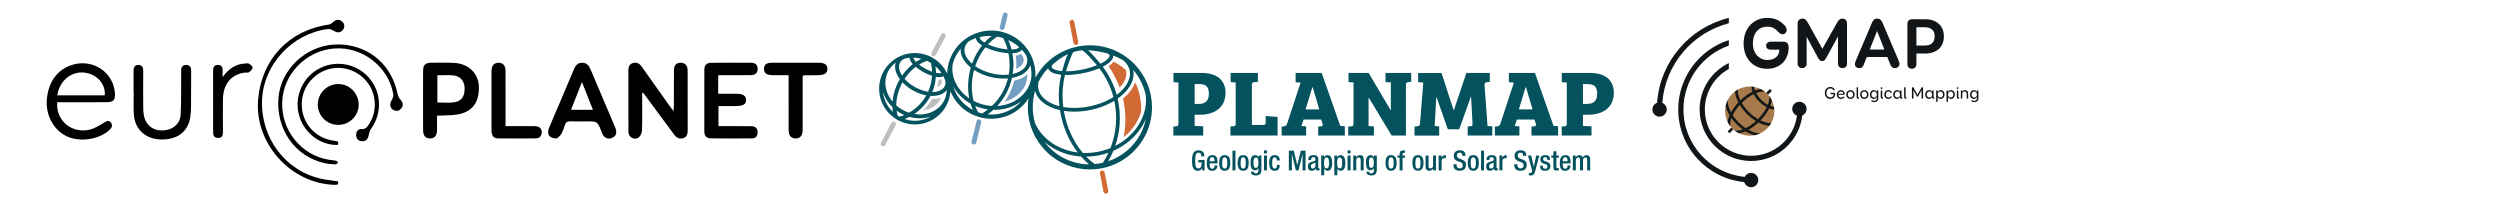 <?xml version="1.0" encoding="UTF-8" standalone="no"?>
<!DOCTYPE svg PUBLIC "-//W3C//DTD SVG 1.1//EN" "http://www.w3.org/Graphics/SVG/1.1/DTD/svg11.dtd">
<svg width="100%" height="100%" viewBox="0 0 1762 145" version="1.1" xmlns="http://www.w3.org/2000/svg" xmlns:xlink="http://www.w3.org/1999/xlink" xml:space="preserve" xmlns:serif="http://www.serif.com/" style="fill-rule:evenodd;clip-rule:evenodd;stroke-linejoin:round;stroke-miterlimit:2;">
    <g transform="matrix(4.167,0,0,4.167,0,0)">
        <g>
            <path d="M108.613,15.756C108.613,17.857 108.646,19.961 108.588,22.061C108.575,22.475 108.327,23.036 108.004,23.262C107.269,23.778 106.296,23.202 106.29,22.296C106.272,18.809 106.284,15.323 106.282,11.838C106.282,11.267 106.488,10.818 107.068,10.659C107.69,10.488 108.164,10.738 108.531,11.257C110.04,13.397 111.558,15.532 113.077,17.668C113.309,17.995 113.549,18.314 113.906,18.803C113.94,18.401 113.974,18.182 113.977,17.961C113.983,15.962 113.977,13.962 113.991,11.963C113.997,11.034 114.352,10.619 115.113,10.613C115.896,10.607 116.307,11.072 116.307,12C116.31,15.35 116.299,18.701 116.314,22.051C116.317,22.643 116.202,23.153 115.595,23.358C114.949,23.571 114.438,23.327 114.039,22.79C112.531,20.749 111.021,18.708 109.514,16.669C109.275,16.348 109.035,16.029 108.795,15.71C108.738,15.725 108.675,15.741 108.613,15.756Z" style="fill-rule:nonzero;"/>
            <path d="M121.513,12.719C121.492,12.978 121.473,13.135 121.473,13.292C121.466,14.1 121.47,14.908 121.47,15.854C122.495,15.854 123.483,15.853 124.466,15.854C125.648,15.855 126.165,16.163 126.189,16.874C126.212,17.624 125.704,17.936 124.459,17.936C123.495,17.938 122.529,17.938 121.521,17.938L121.521,21.337L122.398,21.337C123.96,21.339 125.531,21.327 127.095,21.348C127.71,21.356 128.122,21.665 128.142,22.331C128.161,22.971 127.853,23.398 127.2,23.404C124.851,23.425 122.502,23.431 120.154,23.398C119.488,23.39 119.127,22.935 119.125,22.275C119.115,18.794 119.114,15.311 119.131,11.828C119.134,10.997 119.496,10.628 120.32,10.62C122.558,10.597 124.799,10.607 127.042,10.612C127.703,10.613 128.123,10.911 128.146,11.62C128.166,12.302 127.798,12.69 127.023,12.705C125.566,12.735 124.107,12.715 122.65,12.717C122.296,12.719 121.949,12.719 121.513,12.719Z" style="fill-rule:nonzero;"/>
            <path d="M94.194,23.412C92.902,23.443 92.43,22.701 92.844,21.685C93.454,20.189 94.11,18.709 94.741,17.223C95.521,15.388 96.302,13.551 97.077,11.715C97.332,11.112 97.671,10.627 98.421,10.615C99.19,10.603 99.591,11.043 99.864,11.691C101.242,14.944 102.63,18.191 104.007,21.443C104.398,22.363 104.269,22.947 103.635,23.273C102.989,23.605 102.316,23.416 101.962,22.793C101.869,22.631 101.816,22.447 101.742,22.272C101.053,20.532 101.054,20.532 99.221,20.532C98.303,20.532 97.38,20.561 96.464,20.522C95.943,20.501 95.683,20.688 95.532,21.178C95.376,21.69 95.199,22.214 94.923,22.671C94.716,23.021 94.337,23.27 94.194,23.412ZM100.285,18.566C99.67,17.012 99.083,15.529 98.431,13.877C97.771,15.551 97.191,17.029 96.583,18.566L100.285,18.566Z" style="fill-rule:nonzero;"/>
            <path d="M73.919,19.562C73.919,20.404 73.929,21.209 73.917,22.013C73.906,22.951 73.503,23.42 72.737,23.418C71.963,23.412 71.566,22.965 71.563,22C71.548,18.655 71.547,15.311 71.565,11.967C71.569,10.974 71.957,10.613 72.955,10.609C74.249,10.603 75.545,10.58 76.838,10.645C79.217,10.764 80.894,12.378 80.991,14.572C81.116,17.303 79.849,18.993 77.283,19.376C76.224,19.535 75.137,19.501 73.919,19.562ZM73.976,12.727L73.976,17.332C74.941,17.332 75.862,17.426 76.754,17.311C78.071,17.143 78.639,16.286 78.579,14.81C78.533,13.618 77.769,12.812 76.531,12.736C75.704,12.685 74.867,12.727 73.976,12.727Z" style="fill-rule:nonzero;"/>
            <path d="M9.685,17.291C9.403,20.426 12.226,22.719 15.306,21.896C16.066,21.693 16.763,21.228 17.457,20.834C17.889,20.588 18.293,20.193 18.73,20.715C19.155,21.217 18.886,21.651 18.459,22.033C16.667,23.64 13.418,24.09 11.228,23.023C9.075,21.974 7.726,19.488 7.913,16.913C8.141,13.803 9.798,11.607 12.456,10.898C15.793,10.008 19.088,12.218 19.422,15.571C19.558,16.92 19.234,17.291 17.911,17.291C15.454,17.294 12.999,17.291 10.541,17.293C10.254,17.291 9.965,17.291 9.685,17.291ZM9.694,16.128L17.713,16.128C17.894,14.177 16.38,12.52 14.247,12.277C12.04,12.026 10.052,13.673 9.694,16.128Z" style="fill-rule:nonzero;"/>
            <path d="M133.387,12.719C132.408,12.719 131.548,12.726 130.693,12.717C129.662,12.705 129.211,12.363 129.222,11.628C129.233,10.913 129.641,10.611 130.653,10.609C133.244,10.604 135.834,10.604 138.423,10.609C139.485,10.611 139.944,10.931 139.946,11.639C139.95,12.367 139.447,12.711 138.37,12.72C137.588,12.724 136.808,12.727 136.023,12.734C135.974,12.734 135.921,12.762 135.764,12.812L135.764,13.636C135.764,16.414 135.769,19.193 135.758,21.972C135.758,22.976 135.273,23.493 134.45,23.414C133.743,23.349 133.389,22.884 133.388,21.965C133.38,19.242 133.387,16.517 133.387,13.792L133.387,12.719Z" style="fill-rule:nonzero;"/>
            <path d="M22.594,15.585C22.594,14.398 22.605,13.21 22.588,12.023C22.58,11.428 22.765,10.967 23.421,10.983C24.069,10.998 24.232,11.458 24.226,12.054C24.205,14.104 24.208,16.155 24.226,18.206C24.23,18.716 24.264,19.236 24.378,19.728C24.741,21.271 25.982,22.142 27.615,22.06C29.229,21.98 30.462,20.964 30.553,19.383C30.673,17.177 30.621,14.962 30.643,12.75C30.646,12.48 30.643,12.211 30.642,11.941C30.64,11.37 30.882,10.974 31.485,10.98C32.07,10.986 32.334,11.349 32.329,11.938C32.318,13.368 32.341,14.798 32.32,16.229C32.303,17.44 32.363,18.669 32.174,19.858C31.778,22.375 29.848,23.719 27.044,23.584C24.561,23.465 22.81,21.843 22.641,19.388C22.553,18.125 22.623,16.853 22.623,15.585L22.594,15.585Z" style="fill-rule:nonzero;"/>
            <path d="M85.505,21.337L89.814,21.337C90.084,21.337 90.354,21.327 90.623,21.35C91.252,21.403 91.633,21.755 91.629,22.389C91.626,23.028 91.229,23.399 90.606,23.407C88.475,23.428 86.34,23.436 84.21,23.405C83.459,23.393 83.133,22.917 83.131,21.987C83.126,18.995 83.13,15.999 83.13,13.005C83.13,12.681 83.124,12.357 83.13,12.034C83.151,11.09 83.537,10.625 84.31,10.618C85.082,10.611 85.499,11.081 85.503,12.012C85.511,14.79 85.506,17.568 85.506,20.348C85.505,20.641 85.505,20.932 85.505,21.337Z" style="fill-rule:nonzero;"/>
            <path d="M57.186,21.123C55.275,21.107 53.744,19.564 53.751,17.664C53.763,15.736 55.349,14.187 57.284,14.213C59.158,14.239 60.69,15.828 60.671,17.724C60.653,19.619 59.093,21.139 57.186,21.123Z" style="fill-rule:nonzero;"/>
            <path d="M57.832,7.53C62.689,7.877 66.299,11.09 67.275,16.008C67.336,16.316 67.531,16.633 67.748,16.868C68.21,17.373 68.266,17.89 67.824,18.384C67.407,18.852 66.868,18.858 66.37,18.485C65.907,18.137 65.918,17.489 66.244,16.952C66.43,16.65 66.574,16.223 66.515,15.892C65.681,11.238 61.27,7.85 56.554,8.201C51.784,8.556 47.929,12.488 47.731,17.196C47.529,22.048 50.971,26.301 55.687,27.03C56.06,27.089 56.442,27.1 56.809,27.182C56.951,27.212 57.064,27.374 57.19,27.477C57.045,27.591 56.899,27.813 56.763,27.805C56.146,27.774 55.52,27.731 54.917,27.598C49.91,26.485 46.667,21.893 47.098,16.556C47.48,11.806 51.611,7.837 56.496,7.535C56.899,7.508 57.302,7.53 57.832,7.53Z" style="fill-rule:nonzero;"/>
            <path d="M57.162,30.671C57.273,31.079 57.204,31.279 56.668,31.268C49.141,31.079 42.979,24.204 43.662,16.736C44.283,9.956 48.905,5.106 55.629,4.15C55.882,4.114 56.138,3.916 56.336,3.734C56.828,3.287 57.329,3.199 57.857,3.633C58.328,4.022 58.37,4.709 57.93,5.141C57.449,5.613 56.938,5.533 56.393,5.183C56.135,5.019 55.782,4.88 55.493,4.914C49.423,5.65 44.553,10.903 44.325,16.93C44.08,23.38 48.329,28.988 54.442,30.257C55.311,30.438 56.198,30.527 57.162,30.671Z" style="fill-rule:nonzero;"/>
            <path d="M57.14,24.518C54.209,24.606 51.489,22.546 50.612,19.614C49.729,16.664 50.974,13.418 53.603,11.811C56.44,10.076 60.088,10.596 62.319,13.049C64.527,15.479 64.695,19.107 62.761,21.788C62.531,22.106 62.421,22.542 62.345,22.938C62.222,23.573 61.865,23.915 61.241,23.893C60.653,23.872 60.284,23.51 60.245,22.921C60.203,22.292 60.526,21.796 61.16,21.831C61.806,21.863 62.074,21.523 62.366,21.089C63.761,19.024 63.733,16.213 62.296,14.154C60.847,12.079 58.24,11.067 55.818,11.64C53.36,12.222 51.461,14.275 51.107,16.736C50.598,20.279 53.015,23.411 56.593,23.817C57.038,23.869 57.361,23.912 57.14,24.518Z" style="fill-rule:nonzero;"/>
            <path d="M37.649,13.055C38.63,11.676 39.823,10.814 41.497,10.737C41.71,10.727 41.976,10.672 42.128,10.772C42.382,10.94 42.753,11.239 42.732,11.445C42.701,11.728 42.387,12.029 42.12,12.218C41.953,12.338 41.648,12.253 41.407,12.283C39.134,12.558 37.757,14.196 37.713,16.737C37.683,18.545 37.697,20.352 37.712,22.162C37.717,22.779 37.667,23.346 36.865,23.334C36.055,23.322 36.045,22.73 36.047,22.127C36.054,18.811 36.056,15.489 36.045,12.17C36.043,11.559 36.076,10.966 36.873,10.98C37.692,10.993 37.663,11.628 37.65,12.214C37.644,12.496 37.649,12.775 37.649,13.055Z" style="fill-rule:nonzero;"/>
        </g>
        <g>
            <path d="M203.346,28.432L203.335,28.432C203.189,28.743 202.998,28.885 202.606,28.885C201.877,28.885 201.615,28.344 201.615,27.149C201.615,25.958 201.952,25.417 202.724,25.417C203.56,25.417 203.701,26.075 203.701,26.38L203.701,26.441L203.196,26.441L203.196,26.361C203.196,26.113 203.093,25.82 202.728,25.82C202.349,25.82 202.148,26.072 202.148,27.138C202.148,28.213 202.326,28.484 202.686,28.484C203.091,28.49 203.243,28.195 203.243,27.463L202.681,27.463L202.681,27.064L203.746,27.064L203.746,28.822L203.345,28.822L203.345,28.432L203.346,28.432Z" style="fill:rgb(4,82,93);fill-rule:nonzero;"/>
            <path d="M204.611,27.626L204.611,27.772C204.611,28.108 204.654,28.542 205.032,28.542C205.392,28.542 205.435,28.13 205.435,27.98L205.912,27.98C205.912,28.54 205.575,28.886 205.028,28.886C204.616,28.886 204.106,28.767 204.106,27.601C204.106,26.943 204.247,26.24 205.037,26.24C205.738,26.24 205.926,26.663 205.926,27.363L205.926,27.632L204.613,27.632L204.611,27.626ZM205.419,27.279L205.419,27.144C205.419,26.826 205.316,26.582 205.031,26.582C204.709,26.582 204.61,26.9 204.61,27.228L204.61,27.279L205.419,27.279Z" style="fill:rgb(4,82,93);fill-rule:nonzero;"/>
            <path d="M207.147,26.236C207.879,26.236 208.085,26.779 208.085,27.56C208.085,28.34 207.849,28.883 207.147,28.883C206.45,28.883 206.21,28.34 206.21,27.56C206.211,26.779 206.417,26.236 207.147,26.236M207.147,28.512C207.517,28.512 207.582,28.202 207.582,27.561C207.582,27.003 207.52,26.612 207.147,26.612C206.783,26.612 206.714,27.007 206.714,27.561C206.716,28.203 206.782,28.512 207.147,28.512" style="fill:rgb(4,82,93);fill-rule:nonzero;"/>
            <rect x="208.459" y="25.479" width="0.506" height="3.34" style="fill:rgb(4,82,93);"/>
            <path d="M210.269,26.236C211,26.236 211.207,26.779 211.207,27.56C211.207,28.34 210.971,28.883 210.269,28.883C209.572,28.883 209.331,28.34 209.331,27.56C209.332,26.779 209.538,26.236 210.269,26.236M210.269,28.512C210.638,28.512 210.704,28.202 210.704,27.561C210.704,27.003 210.641,26.612 210.269,26.612C209.904,26.612 209.836,27.007 209.836,27.561C209.838,28.203 209.904,28.512 210.269,28.512" style="fill:rgb(4,82,93);fill-rule:nonzero;"/>
            <path d="M212.053,29.033C212.053,29.187 212.193,29.334 212.416,29.334C212.68,29.334 212.841,29.15 212.841,28.859L212.841,28.453L212.832,28.453C212.737,28.674 212.505,28.801 212.263,28.801C211.672,28.801 211.511,28.223 211.511,27.531C211.511,26.98 211.593,26.236 212.311,26.236C212.605,26.236 212.815,26.427 212.862,26.611L212.872,26.611L212.872,26.302L213.351,26.302L213.351,28.695C213.351,29.308 213.087,29.677 212.411,29.677C211.662,29.677 211.578,29.239 211.578,29.031L212.053,29.033ZM212.408,28.398C212.804,28.398 212.843,27.902 212.843,27.502C212.843,27.09 212.791,26.638 212.443,26.638C212.079,26.638 212.017,27.013 212.017,27.48C212.015,27.912 212.034,28.398 212.408,28.398" style="fill:rgb(4,82,93);fill-rule:nonzero;"/>
            <path d="M213.787,25.441L214.292,25.441L214.292,25.947L213.787,25.947L213.787,25.441ZM213.787,26.303L214.292,26.303L214.292,28.819L213.787,28.819L213.787,26.303Z" style="fill:rgb(4,82,93);fill-rule:nonzero;"/>
            <path d="M216.461,27.902C216.431,28.504 216.225,28.883 215.603,28.883C214.874,28.883 214.666,28.34 214.666,27.56C214.666,26.779 214.871,26.236 215.603,26.236C216.356,26.226 216.466,26.826 216.466,27.138L215.961,27.138C215.961,26.906 215.898,26.601 215.603,26.611C215.239,26.611 215.17,27.004 215.17,27.56C215.17,28.116 215.236,28.511 215.603,28.511C215.882,28.515 215.987,28.281 215.987,27.902L216.461,27.902Z" style="fill:rgb(4,82,93);fill-rule:nonzero;"/>
            <path d="M217.994,25.479L218.827,25.479L219.417,27.953L219.426,27.953L220.007,25.479L220.82,25.479L220.82,28.818L220.315,28.818L220.315,26.041L220.306,26.041L219.632,28.818L219.183,28.818L218.509,26.041L218.5,26.041L218.5,28.818L217.994,28.818L217.994,25.479Z" style="fill:rgb(4,82,93);fill-rule:nonzero;"/>
            <path d="M222.968,28.294C222.968,28.389 223.027,28.473 223.101,28.473C223.132,28.473 223.164,28.466 223.185,28.458L223.185,28.786C223.123,28.812 223.035,28.846 222.938,28.846C222.711,28.846 222.526,28.757 222.512,28.516L222.501,28.516C222.364,28.764 222.169,28.885 221.873,28.885C221.474,28.885 221.221,28.659 221.221,28.18C221.221,27.618 221.461,27.499 221.805,27.389L222.199,27.28C222.381,27.229 222.493,27.178 222.493,26.96C222.493,26.731 222.414,26.585 222.147,26.585C221.811,26.585 221.763,26.823 221.763,27.065L221.284,27.065C221.284,26.532 221.505,26.237 222.17,26.237C222.613,26.237 222.97,26.413 222.97,26.854L222.968,28.294ZM222.49,27.49C222.36,27.594 222.08,27.652 221.929,27.724C221.783,27.793 221.724,27.943 221.724,28.129C221.724,28.338 221.827,28.506 222.036,28.506C222.341,28.506 222.489,28.278 222.489,27.91L222.49,27.49Z" style="fill:rgb(4,82,93);fill-rule:nonzero;"/>
            <path d="M223.461,26.303L223.94,26.303L223.94,26.612L223.949,26.612C224.053,26.387 224.239,26.237 224.515,26.237C225.088,26.237 225.324,26.729 225.324,27.594C225.324,28.651 224.894,28.885 224.548,28.885C224.277,28.885 224.07,28.749 223.98,28.524L223.968,28.524L223.968,29.643L223.463,29.643L223.461,26.303ZM224.368,28.48C224.658,28.48 224.79,28.265 224.79,27.57C224.79,27 224.715,26.638 224.364,26.638C224.017,26.638 223.938,26.992 223.938,27.531C223.939,28.137 224.013,28.48 224.368,28.48" style="fill:rgb(4,82,93);fill-rule:nonzero;"/>
            <path d="M225.687,26.303L226.163,26.303L226.163,26.612L226.173,26.612C226.277,26.387 226.464,26.237 226.739,26.237C227.313,26.237 227.548,26.729 227.548,27.594C227.548,28.651 227.117,28.885 226.774,28.885C226.503,28.885 226.295,28.749 226.204,28.524L226.194,28.524L226.194,29.643L225.69,29.643L225.687,26.303ZM226.593,28.48C226.883,28.48 227.016,28.265 227.016,27.57C227.016,27 226.941,26.638 226.588,26.638C226.242,26.638 226.162,26.992 226.162,27.531C226.162,28.137 226.238,28.48 226.593,28.48" style="fill:rgb(4,82,93);fill-rule:nonzero;"/>
            <path d="M227.926,25.441L228.433,25.441L228.433,25.947L227.926,25.947L227.926,25.441ZM227.926,26.303L228.433,26.303L228.433,28.819L227.926,28.819L227.926,26.303Z" style="fill:rgb(4,82,93);fill-rule:nonzero;"/>
            <path d="M228.883,26.303L229.362,26.303L229.362,26.598L229.377,26.598C229.503,26.372 229.742,26.237 230.023,26.237C230.407,26.237 230.649,26.413 230.649,26.923L230.649,28.819L230.145,28.819L230.145,27.094C230.145,26.766 230.045,26.639 229.791,26.639C229.585,26.639 229.392,26.803 229.392,27.13L229.392,28.818L228.884,28.818L228.883,26.303Z" style="fill:rgb(4,82,93);fill-rule:nonzero;"/>
            <path d="M231.575,29.033C231.575,29.187 231.717,29.334 231.941,29.334C232.203,29.334 232.366,29.15 232.366,28.859L232.366,28.453L232.356,28.453C232.262,28.674 232.029,28.801 231.787,28.801C231.197,28.801 231.033,28.223 231.033,27.531C231.033,26.98 231.117,26.236 231.833,26.236C232.128,26.236 232.338,26.427 232.388,26.611L232.397,26.611L232.397,26.302L232.874,26.302L232.874,28.695C232.874,29.308 232.613,29.677 231.936,29.677C231.187,29.677 231.102,29.239 231.102,29.031L231.575,29.033ZM231.933,28.398C232.325,28.398 232.367,27.902 232.367,27.502C232.367,27.09 232.316,26.638 231.966,26.638C231.603,26.638 231.54,27.013 231.54,27.48C231.539,27.912 231.558,28.398 231.933,28.398" style="fill:rgb(4,82,93);fill-rule:nonzero;"/>
            <path d="M235.28,26.236C236.014,26.236 236.219,26.779 236.219,27.56C236.219,28.34 235.982,28.883 235.28,28.883C234.583,28.883 234.344,28.34 234.344,27.56C234.344,26.779 234.55,26.236 235.28,26.236M235.28,28.512C235.65,28.512 235.716,28.202 235.716,27.561C235.716,27.003 235.653,26.612 235.28,26.612C234.915,26.612 234.849,27.007 234.849,27.561C234.849,28.203 234.914,28.512 235.28,28.512" style="fill:rgb(4,82,93);fill-rule:nonzero;"/>
            <path d="M236.726,26.676L236.373,26.676L236.373,26.303L236.726,26.303L236.726,26.069C236.726,25.591 236.955,25.442 237.367,25.442C237.474,25.442 237.567,25.446 237.643,25.458L237.643,25.849L237.5,25.849C237.313,25.849 237.229,25.917 237.229,26.085L237.229,26.306L237.64,26.306L237.64,26.679L237.229,26.679L237.229,28.822L236.723,28.822L236.726,26.676Z" style="fill:rgb(4,82,93);fill-rule:nonzero;"/>
            <path d="M239.83,26.236C240.565,26.236 240.77,26.779 240.77,27.56C240.77,28.34 240.531,28.883 239.83,28.883C239.134,28.883 238.894,28.34 238.894,27.56C238.895,26.779 239.101,26.236 239.83,26.236M239.83,28.512C240.2,28.512 240.267,28.202 240.267,27.561C240.267,27.003 240.203,26.612 239.83,26.612C239.466,26.612 239.399,27.007 239.399,27.561C239.4,28.203 239.466,28.512 239.83,28.512" style="fill:rgb(4,82,93);fill-rule:nonzero;"/>
            <path d="M242.407,28.523L242.393,28.523C242.266,28.75 242.029,28.883 241.747,28.883C241.373,28.883 241.12,28.709 241.12,28.06L241.12,26.302L241.626,26.302L241.626,28.107C241.626,28.388 241.751,28.48 241.967,28.48C242.184,28.48 242.379,28.34 242.379,28.06L242.379,26.302L242.884,26.302L242.884,28.818L242.406,28.818L242.407,28.523Z" style="fill:rgb(4,82,93);fill-rule:nonzero;"/>
            <path d="M243.33,26.303L243.836,26.303L243.836,26.696L243.847,26.696C243.957,26.417 244.146,26.237 244.432,26.237C244.488,26.237 244.521,26.249 244.553,26.258L244.553,26.772C244.515,26.764 244.424,26.746 244.34,26.746C244.111,26.746 243.836,26.85 243.836,27.315L243.836,28.821L243.33,28.821L243.33,26.303Z" style="fill:rgb(4,82,93);fill-rule:nonzero;"/>
            <path d="M246.369,27.785L246.369,27.869C246.369,28.275 246.548,28.48 246.917,28.48C247.253,28.48 247.422,28.244 247.422,27.996C247.422,27.644 247.245,27.49 246.945,27.4L246.58,27.275C246.096,27.087 245.884,26.836 245.884,26.357C245.884,25.75 246.294,25.414 246.922,25.414C247.778,25.414 247.867,25.947 247.867,26.293L247.867,26.367L247.333,26.367L247.333,26.299C247.333,25.994 247.197,25.819 246.865,25.819C246.636,25.819 246.417,25.946 246.417,26.299C246.417,26.584 246.563,26.731 246.917,26.863L247.277,26.994C247.749,27.162 247.956,27.42 247.956,27.879C247.956,28.59 247.525,28.883 246.852,28.883C246.024,28.883 245.834,28.332 245.834,27.865L245.834,27.785L246.369,27.785Z" style="fill:rgb(4,82,93);fill-rule:nonzero;"/>
            <path d="M249.189,26.236C249.922,26.236 250.128,26.779 250.128,27.56C250.128,28.34 249.892,28.883 249.189,28.883C248.493,28.883 248.253,28.34 248.253,27.56C248.254,26.779 248.46,26.236 249.189,26.236M249.189,28.512C249.56,28.512 249.626,28.202 249.626,27.561C249.626,27.003 249.563,26.612 249.189,26.612C248.825,26.612 248.757,27.007 248.757,27.561C248.759,28.203 248.824,28.512 249.189,28.512" style="fill:rgb(4,82,93);fill-rule:nonzero;"/>
            <rect x="250.502" y="25.479" width="0.505" height="3.34" style="fill:rgb(4,82,93);"/>
            <path d="M253.118,28.294C253.118,28.389 253.174,28.473 253.25,28.473C253.282,28.473 253.314,28.466 253.333,28.458L253.333,28.786C253.272,28.812 253.187,28.846 253.086,28.846C252.861,28.846 252.674,28.757 252.66,28.516L252.651,28.516C252.514,28.764 252.319,28.885 252.023,28.885C251.622,28.885 251.369,28.659 251.369,28.18C251.369,27.618 251.611,27.499 251.953,27.389L252.349,27.28C252.531,27.229 252.644,27.178 252.644,26.96C252.644,26.731 252.565,26.585 252.295,26.585C251.959,26.585 251.911,26.823 251.911,27.065L251.433,27.065C251.433,26.532 251.654,26.237 252.319,26.237C252.762,26.237 253.118,26.413 253.118,26.854L253.118,28.294ZM252.642,27.49C252.511,27.594 252.231,27.652 252.08,27.724C251.934,27.793 251.875,27.943 251.875,28.129C251.875,28.338 251.979,28.506 252.187,28.506C252.492,28.506 252.641,28.278 252.641,27.91L252.642,27.49Z" style="fill:rgb(4,82,93);fill-rule:nonzero;"/>
            <path d="M253.61,26.303L254.116,26.303L254.116,26.696L254.125,26.696C254.238,26.417 254.426,26.237 254.71,26.237C254.769,26.237 254.799,26.249 254.833,26.258L254.833,26.772C254.795,26.764 254.706,26.746 254.621,26.746C254.392,26.746 254.116,26.85 254.116,27.315L254.116,28.821L253.61,28.821L253.61,26.303Z" style="fill:rgb(4,82,93);fill-rule:nonzero;"/>
            <path d="M256.65,27.785L256.65,27.869C256.65,28.275 256.828,28.48 257.197,28.48C257.534,28.48 257.703,28.244 257.703,27.996C257.703,27.644 257.525,27.49 257.226,27.4L256.86,27.275C256.375,27.087 256.164,26.836 256.164,26.357C256.164,25.75 256.576,25.414 257.202,25.414C258.058,25.414 258.147,25.947 258.147,26.293L258.147,26.367L257.614,26.367L257.614,26.299C257.614,25.994 257.479,25.819 257.146,25.819C256.917,25.819 256.698,25.946 256.698,26.299C256.698,26.584 256.844,26.731 257.197,26.863L257.557,26.994C258.03,27.162 258.236,27.42 258.236,27.879C258.236,28.59 257.806,28.883 257.132,28.883C256.307,28.883 256.118,28.332 256.118,27.865L256.118,27.785L256.65,27.785Z" style="fill:rgb(4,82,93);fill-rule:nonzero;"/>
            <path d="M258.982,26.303L259.418,28.194L259.43,28.194L259.83,26.303L260.357,26.303L259.666,28.911C259.471,29.599 259.308,29.687 258.786,29.68C258.724,29.68 258.651,29.669 258.586,29.659L258.586,29.259C258.644,29.268 258.692,29.278 258.749,29.278C258.922,29.278 259.034,29.243 259.091,29.083L259.155,28.876L258.44,26.306L258.982,26.303Z" style="fill:rgb(4,82,93);fill-rule:nonzero;"/>
            <path d="M261.694,27.037L261.694,26.973C261.694,26.772 261.624,26.584 261.362,26.584C261.162,26.584 261.002,26.678 261.002,26.91C261.002,27.107 261.092,27.185 261.357,27.279L261.68,27.392C262.054,27.517 262.227,27.718 262.227,28.117C262.227,28.654 261.831,28.887 261.325,28.887C260.688,28.887 260.497,28.59 260.497,28.106L260.497,28.01L260.946,28.01L260.946,28.087C260.946,28.38 261.049,28.538 261.34,28.538C261.615,28.538 261.75,28.396 261.75,28.167C261.75,27.98 261.652,27.857 261.477,27.798L261.065,27.652C260.686,27.521 260.527,27.331 260.527,26.927C260.527,26.454 260.869,26.234 261.388,26.234C262.028,26.234 262.171,26.609 262.171,26.922L262.171,27.035L261.694,27.037Z" style="fill:rgb(4,82,93);fill-rule:nonzero;"/>
            <path d="M262.39,26.303L262.737,26.303L262.737,25.587L263.242,25.587L263.242,26.303L263.653,26.303L263.653,26.676L263.242,26.676L263.242,28.18C263.242,28.374 263.298,28.446 263.471,28.446C263.543,28.446 263.606,28.44 263.653,28.432L263.653,28.805C263.546,28.831 263.405,28.846 263.246,28.846C262.905,28.846 262.737,28.753 262.737,28.241L262.737,26.679L262.39,26.679L262.39,26.303Z" style="fill:rgb(4,82,93);fill-rule:nonzero;"/>
            <path d="M264.323,27.626L264.323,27.772C264.323,28.108 264.364,28.542 264.743,28.542C265.104,28.542 265.145,28.13 265.145,27.98L265.623,27.98C265.623,28.54 265.286,28.886 264.739,28.886C264.327,28.886 263.817,28.767 263.817,27.601C263.817,26.943 263.957,26.24 264.747,26.24C265.45,26.24 265.639,26.663 265.639,27.363L265.639,27.632L264.325,27.632L264.323,27.626ZM265.132,27.279L265.132,27.144C265.132,26.826 265.029,26.582 264.743,26.582C264.421,26.582 264.323,26.9 264.323,27.228L264.323,27.279L265.132,27.279Z" style="fill:rgb(4,82,93);fill-rule:nonzero;"/>
            <path d="M266.026,26.303L266.503,26.303L266.503,26.598L266.52,26.598C266.646,26.372 266.883,26.237 267.123,26.237C267.483,26.237 267.634,26.413 267.708,26.624C267.854,26.38 268.041,26.237 268.344,26.237C268.699,26.237 268.958,26.423 268.958,26.907L268.958,28.819L268.452,28.819L268.452,27.094C268.452,26.766 268.354,26.639 268.147,26.639C267.942,26.639 267.746,26.803 267.746,27.13L267.746,28.818L267.241,28.818L267.241,27.09C267.241,26.765 267.142,26.638 266.931,26.638C266.731,26.638 266.534,26.802 266.534,27.127L266.534,28.815L266.029,28.815L266.026,26.303Z" style="fill:rgb(4,82,93);fill-rule:nonzero;"/>
            <path d="M198.463,21.414L198.956,21.365C199.259,21.334 199.322,21.238 199.322,20.855L199.322,13.962L198.478,13.899L198.478,12.338L203.271,12.338C205.751,12.338 207.282,13.501 207.282,15.697C207.282,18.165 205.468,19.405 202.936,19.405L202.06,19.405L202.06,21.301L203.507,21.363L203.507,22.924L198.46,22.924L198.463,21.414ZM202.745,17.576C203.78,17.576 204.465,17.131 204.465,15.873C204.465,14.567 203.876,14.218 202.763,14.218L202.063,14.218L202.063,17.576L202.745,17.576Z" style="fill:rgb(4,82,93);fill-rule:nonzero;"/>
            <path d="M209.001,13.947L208.143,13.884L208.143,12.34L212.758,12.34L212.758,13.837L212.14,13.901C211.853,13.933 211.742,14.028 211.742,14.394L211.742,21.128L213.669,21.128C213.973,21.111 214.083,21.031 214.083,20.697L214.083,19.63L216.088,19.774L216.088,22.926L208.112,22.926L208.112,21.399L208.621,21.352C208.924,21.319 209.004,21.223 209.004,20.841L209.001,13.947Z" style="fill:rgb(4,82,93);fill-rule:nonzero;"/>
            <path d="M216.77,22.925L216.77,21.413L217.184,21.363C217.5,21.333 217.613,21.173 217.706,20.902L219.983,13.978L219.139,13.898L219.139,12.337L223.547,12.337L226.685,21.284L227.463,21.363L227.463,22.925L222.957,22.925L222.957,21.413L223.451,21.363C223.753,21.333 223.769,21.14 223.689,20.902L223.464,20.218L220.486,20.218L220.121,21.318L220.916,21.366L220.916,22.926L216.77,22.925ZM220.829,18.5L223.14,18.5L222.038,14.775L221.96,14.775L220.829,18.5Z" style="fill:rgb(4,82,93);fill-rule:nonzero;"/>
            <path d="M237.799,22.925L235.378,22.925L231.526,16.542L231.478,16.542L231.478,21.318L232.383,21.38L232.383,22.923L228.037,22.923L228.037,21.411L228.561,21.363C228.832,21.331 228.928,21.253 228.928,20.902L228.928,13.944L228.081,13.88L228.081,12.336L231.488,12.336L235.214,18.64L235.245,18.64L235.245,13.944L234.338,13.88L234.338,12.336L238.687,12.336L238.687,13.849L238.161,13.896C237.891,13.944 237.796,14.024 237.796,14.374L237.799,22.925Z" style="fill:rgb(4,82,93);fill-rule:nonzero;"/>
            <path d="M243.816,12.339L245.853,18.611L245.915,18.611L248.018,12.339L251.983,12.339L251.983,13.852L251.489,13.9C251.218,13.932 251.059,14.107 251.091,14.409L251.604,21.318L252.4,21.367L252.4,22.928L248.244,22.928L248.244,21.399L248.723,21.352C249.009,21.334 249.075,21.225 249.058,20.858L248.819,16.37L248.772,16.37L246.814,21.862L244.886,21.862L242.991,16.482L242.927,16.482L242.656,21.321L243.42,21.369L243.42,22.931L239.249,22.931L239.249,21.4L239.758,21.353C240.064,21.322 240.156,21.193 240.191,20.812L240.732,13.951L239.856,13.889L239.856,12.345L243.819,12.345L243.819,12.339L243.816,12.339Z" style="fill:rgb(4,82,93);fill-rule:nonzero;"/>
            <path d="M252.842,22.925L252.842,21.413L253.255,21.363C253.573,21.333 253.687,21.173 253.78,20.902L256.056,13.978L255.211,13.898L255.211,12.337L259.62,12.337L262.757,21.284L263.537,21.363L263.537,22.925L259.031,22.925L259.031,21.413L259.524,21.363C259.826,21.333 259.84,21.14 259.762,20.902L259.537,20.218L256.559,20.218L256.194,21.318L256.99,21.366L256.99,22.926L252.842,22.925ZM256.901,18.5L259.21,18.5L258.111,14.775L258.031,14.775L256.901,18.5Z" style="fill:rgb(4,82,93);fill-rule:nonzero;"/>
            <path d="M264.143,21.414L264.637,21.365C264.94,21.334 265.001,21.238 265.001,20.855L265.001,13.962L264.157,13.899L264.157,12.338L268.949,12.338C271.432,12.338 272.961,13.501 272.961,15.697C272.961,18.165 271.149,19.405 268.615,19.405L267.739,19.405L267.739,21.301L269.188,21.363L269.188,22.924L264.14,22.924L264.143,21.414ZM268.426,17.576C269.46,17.576 270.147,17.131 270.147,15.873C270.147,14.567 269.558,14.218 268.444,14.218L267.744,14.218L267.744,17.576L268.426,17.576Z" style="fill:rgb(4,82,93);fill-rule:nonzero;"/>
            <g>
                <path d="M159.211,13.467C159.067,13.491 158.918,13.503 158.756,13.5C158.696,13.926 158.609,14.347 158.486,14.759C158.629,14.714 158.756,14.656 158.867,14.586C159.14,14.413 159.271,14.199 159.292,13.894C159.296,13.829 159.293,13.752 159.281,13.66C159.259,13.595 159.236,13.531 159.211,13.467Z" style="fill:rgb(191,190,190);fill-rule:nonzero;"/>
                <path d="M159.219,16.483C159.193,16.494 159.163,16.504 159.137,16.513C158.691,16.666 158.189,16.745 157.647,16.746C157.268,17.405 156.809,18.016 156.278,18.564C156.232,18.611 156.186,18.656 156.14,18.703C156.949,18.586 157.685,18.265 158.263,17.77C158.683,17.412 159.006,16.974 159.219,16.483Z" style="fill:rgb(191,190,190);fill-rule:nonzero;"/>
            </g>
            <g>
                <path d="M173.808,12.566C173.67,12.684 173.529,12.796 173.37,12.899C172.857,13.236 172.248,13.488 171.55,13.65C171.305,14.609 170.937,15.52 170.455,16.36C170.293,16.641 170.12,16.916 169.934,17.183C171.225,16.821 172.315,16.084 173.033,15.063C173.168,14.872 173.281,14.671 173.384,14.465C173.399,14.428 173.413,14.396 173.427,14.359C173.647,13.728 173.767,13.129 173.808,12.566Z" style="fill:rgb(115,159,195);fill-rule:nonzero;"/>
                <path d="M172.755,11.07C173.079,10.726 173.201,10.325 173.118,9.882C173.098,9.778 173.061,9.664 173.003,9.523C172.911,9.381 172.815,9.244 172.714,9.114C172.474,9.251 172.176,9.349 171.83,9.411C171.832,9.489 171.836,9.566 171.837,9.645C171.912,10.313 171.931,10.984 171.882,11.655C172.24,11.499 172.537,11.301 172.755,11.07Z" style="fill:rgb(115,159,195);fill-rule:nonzero;"/>
            </g>
            <g>
                <g>
                    <path d="M189.942,16.682C190.046,17.131 190.132,17.592 190.198,18.066C190.453,19.962 190.345,21.699 190.08,23.189C191.52,22.021 192.559,20.504 193.02,18.853C193.038,18.119 192.983,17.322 192.832,16.46C192.664,15.491 192.373,14.662 192.002,13.94C191.89,14.247 191.741,14.554 191.562,14.852C191.165,15.505 190.622,16.118 189.942,16.682Z" style="fill:rgb(210,106,53);fill-rule:nonzero;"/>
                    <path d="M187.531,11.206C188.201,12.224 188.861,13.434 189.374,14.807C189.864,14.293 190.209,13.75 190.388,13.204C190.538,12.734 190.559,12.288 190.448,11.868C189.797,11.26 189.079,10.795 188.361,10.447C188.156,10.706 187.882,10.96 187.531,11.206Z" style="fill:rgb(210,106,53);fill-rule:nonzero;"/>
                </g>
            </g>
            <path d="M192.384,11.404C190.581,9.258 188.048,7.942 185.255,7.7C184.49,7.634 183.734,7.657 182.988,7.753C182.55,7.809 182.12,7.898 181.696,8.008C180.208,8.396 178.808,9.102 177.595,10.121C176.572,10.98 175.741,12.007 175.119,13.146C175.177,12.345 175.1,11.532 174.89,10.732C174.383,8.804 173.158,7.189 171.436,6.183C171.149,6.015 170.851,5.875 170.547,5.748C170.209,5.606 169.864,5.487 169.514,5.396C169.504,5.399 169.495,5.401 169.489,5.404C169.484,5.397 169.479,5.391 169.474,5.383C169.177,5.309 168.876,5.255 168.577,5.218C167.651,5.106 166.706,5.163 165.778,5.406C163.849,5.913 162.234,7.14 161.227,8.86C160.581,9.969 160.237,11.198 160.206,12.447C159.908,11.81 159.497,11.223 158.981,10.713C158.906,10.639 158.825,10.573 158.747,10.503C158.458,10.245 158.15,10.018 157.824,9.823C157.702,9.75 157.579,9.679 157.452,9.615C157.184,9.48 156.908,9.367 156.624,9.274C156.013,9.072 155.364,8.963 154.701,8.967C153.087,8.976 151.574,9.612 150.439,10.759C149.303,11.905 148.684,13.426 148.692,15.039C148.703,16.894 149.552,18.55 150.88,19.65C151.114,19.845 151.366,20.019 151.63,20.177C151.689,20.211 151.743,20.248 151.803,20.281C152.114,20.455 152.44,20.599 152.781,20.715C153.405,20.932 154.071,21.053 154.767,21.047C155.442,21.043 156.089,20.93 156.695,20.721C158.939,19.95 160.586,17.893 160.758,15.438C161.372,16.959 162.465,18.229 163.904,19.068C164.216,19.253 164.542,19.402 164.871,19.536C165.413,19.757 165.974,19.915 166.543,20.003C167.537,20.154 168.563,20.107 169.564,19.846C170.365,19.634 171.113,19.3 171.784,18.858C172.649,18.288 173.388,17.537 173.958,16.643C173.932,16.844 173.904,17.046 173.889,17.25C173.647,20.043 174.504,22.763 176.311,24.91C178.115,27.056 180.646,28.372 183.439,28.614C184.153,28.676 184.863,28.663 185.558,28.585C185.892,28.548 186.222,28.494 186.545,28.423C188.204,28.069 189.764,27.316 191.1,26.194C191.992,25.444 192.739,24.571 193.327,23.602C194.154,22.241 194.663,20.698 194.806,19.063C195.049,16.271 194.189,13.55 192.384,11.404M158.546,11.507C158.792,11.75 159.008,12.012 159.199,12.286C159.199,12.299 159.201,12.314 159.199,12.322C159.194,12.328 159.168,12.347 159.11,12.364L159.109,12.364C158.934,12.414 158.651,12.393 158.313,12.32C158.313,12.293 158.315,12.265 158.315,12.238C158.309,11.892 158.276,11.551 158.229,11.213C158.337,11.307 158.444,11.405 158.546,11.507M158.291,12.997C158.672,13.068 159.02,13.079 159.292,13C159.313,12.994 159.329,12.988 159.35,12.983C159.436,12.953 159.5,12.915 159.562,12.875C159.697,13.13 159.807,13.393 159.895,13.662C159.915,13.798 159.923,13.933 159.916,14.062C159.884,14.545 159.653,14.924 159.23,15.193C158.818,15.453 158.28,15.573 157.684,15.569C158.018,14.756 158.226,13.891 158.291,12.997M156.793,10.296C156.842,10.32 156.894,10.34 156.941,10.365C156.956,10.372 156.971,10.38 156.986,10.387C157.108,10.45 157.233,10.519 157.356,10.59C157.391,10.611 157.423,10.632 157.46,10.652C157.569,11.132 157.63,11.625 157.648,12.125C157.059,11.915 156.39,11.588 155.766,11.155C155.649,11.073 155.541,10.995 155.446,10.918C155.838,10.676 156.243,10.477 156.656,10.335C156.7,10.32 156.746,10.311 156.793,10.296M157.636,12.827C157.581,13.766 157.36,14.672 156.982,15.513C155.874,15.344 154.652,14.807 153.654,13.975C153.412,13.771 153.195,13.559 153.004,13.343C153.081,13.225 153.156,13.106 153.24,12.989C153.723,12.325 154.277,11.76 154.874,11.306C155.067,11.468 155.254,11.604 155.392,11.698C156.043,12.153 156.869,12.578 157.636,12.827M154.524,9.8C154.527,9.796 154.545,9.779 154.588,9.765C154.597,9.762 154.605,9.76 154.611,9.758C154.615,9.757 154.62,9.757 154.625,9.756C155.035,9.777 155.448,9.844 155.854,9.955C155.54,10.1 155.23,10.267 154.93,10.462C154.589,10.106 154.499,9.864 154.524,9.8M152.06,11.175C152.088,10.692 152.323,10.312 152.746,10.044C152.815,10 152.892,9.96 152.967,9.923C153.26,9.844 153.563,9.793 153.868,9.767C153.847,10.128 154.079,10.51 154.389,10.847C153.776,11.328 153.204,11.918 152.706,12.602C152.661,12.664 152.623,12.727 152.58,12.79C152.216,12.237 152.026,11.677 152.06,11.175M149.355,15.6C149.644,16.498 150.161,17.349 150.876,18.062C150.9,18.084 150.928,18.107 150.951,18.131C150.96,18.405 150.989,18.675 151.029,18.939C150.121,18.08 149.504,16.913 149.355,15.6M150.969,17.188C150.148,16.2 149.707,14.997 149.752,13.816C149.784,12.968 150.064,12.181 150.556,11.524C150.738,11.279 150.946,11.052 151.184,10.849C151.288,10.761 151.395,10.679 151.502,10.601C151.499,10.61 151.497,10.621 151.494,10.63C151.444,10.789 151.41,10.955 151.397,11.131C151.349,11.848 151.641,12.639 152.194,13.389C151.488,14.602 151.074,15.918 150.969,17.188M152.65,13.929C152.829,14.118 153.018,14.304 153.231,14.482C154.266,15.347 155.502,15.913 156.671,16.129C156.351,16.702 155.959,17.239 155.49,17.723C154.965,18.265 154.375,18.708 153.746,19.062C152.975,18.81 152.233,18.396 151.592,17.827C151.6,16.553 151.954,15.19 152.65,13.929M152.117,19.738C152.02,19.685 151.929,19.629 151.837,19.57C151.758,19.297 151.692,19.015 151.653,18.722C152.06,19.019 152.495,19.263 152.945,19.457C152.674,19.57 152.398,19.66 152.117,19.738M154.785,20.428C154.166,20.432 153.571,20.323 153.016,20.137C153.289,20.028 153.564,19.907 153.828,19.772C155.046,20.108 156.323,20.091 157.46,19.704C156.673,20.158 155.761,20.423 154.785,20.428M158.705,18.255C157.611,19.192 156.118,19.52 154.65,19.281C155.116,18.966 155.559,18.599 155.964,18.181C156.537,17.589 157.014,16.929 157.381,16.216C157.962,16.252 158.513,16.194 158.988,16.028C159.201,15.956 159.398,15.862 159.579,15.748C159.807,15.606 159.98,15.429 160.131,15.237C160.131,15.253 160.135,15.27 160.132,15.284C160.091,16.451 159.583,17.504 158.705,18.255M172.564,8.676C172.692,8.592 172.768,8.5 172.826,8.408C173.102,8.701 173.347,9.019 173.556,9.349C173.628,9.519 173.691,9.692 173.723,9.864C173.836,10.478 173.663,11.052 173.223,11.522C172.768,12.003 172.089,12.33 171.291,12.508C171.47,11.358 171.452,10.178 171.229,9.009C171.749,8.987 172.195,8.893 172.503,8.712C172.526,8.701 172.545,8.688 172.564,8.676M171.236,7.14C171.616,7.364 171.965,7.62 172.291,7.899C172.31,7.933 172.318,7.963 172.321,7.99C172.323,8.012 172.328,8.076 172.182,8.158L172.181,8.158C171.958,8.287 171.574,8.36 171.086,8.372C171.071,8.314 171.065,8.255 171.047,8.197C170.913,7.71 170.741,7.24 170.541,6.785C170.778,6.892 171.01,7.008 171.236,7.14M170.621,12.623C169.194,12.781 167.506,12.513 166.004,11.798C165.619,11.615 165.268,11.41 164.947,11.19C165.009,11 165.078,10.811 165.153,10.624C165.546,9.638 166.063,8.761 166.669,8.007C166.975,8.154 167.26,8.27 167.466,8.345C168.416,8.698 169.57,8.949 170.571,9.004C170.819,10.211 170.829,11.435 170.621,12.623M168.671,6.201C168.673,6.2 168.675,6.199 168.679,6.198C168.695,6.201 168.709,6.204 168.726,6.207C168.739,6.21 168.751,6.213 168.766,6.216C168.82,6.226 168.872,6.24 168.926,6.252C169,6.268 169.072,6.283 169.148,6.3C169.163,6.303 169.174,6.307 169.19,6.311C169.264,6.329 169.336,6.349 169.41,6.369C169.46,6.382 169.509,6.395 169.558,6.41C169.597,6.421 169.634,6.434 169.673,6.447C169.673,6.447 169.674,6.447 169.674,6.449C169.987,7.05 170.241,7.687 170.425,8.355C169.617,8.294 168.649,8.099 167.691,7.744C167.475,7.664 167.286,7.584 167.109,7.502C167.587,6.989 168.11,6.547 168.671,6.201M165.817,6.266C165.828,6.259 165.837,6.252 165.848,6.246C165.859,6.241 165.872,6.237 165.885,6.232C166.477,6.112 167.09,6.064 167.71,6.093C167.287,6.415 166.889,6.781 166.516,7.193C165.965,6.864 165.724,6.569 165.708,6.414C165.707,6.394 165.702,6.34 165.817,6.266M163.66,7.187C163.683,7.163 163.711,7.14 163.736,7.116C163.787,7.068 163.836,7.018 163.891,6.972C163.895,6.968 163.9,6.965 163.905,6.961C163.91,6.959 163.914,6.955 163.919,6.952C164.033,6.888 164.15,6.829 164.273,6.771C164.531,6.647 164.795,6.541 165.072,6.449L165.072,6.471C165.115,6.95 165.574,7.367 166.101,7.695C165.486,8.478 164.956,9.38 164.558,10.386C164.505,10.515 164.46,10.646 164.414,10.776C163.732,10.184 163.285,9.515 163.16,8.846C163.044,8.231 163.218,7.658 163.66,7.187M161.135,10.864C161.068,11.118 161.007,11.376 160.971,11.639C161.008,11.362 161.072,11.091 161.143,10.822C161.402,9.865 161.866,8.978 162.499,8.222C162.496,8.235 162.495,8.248 162.494,8.263C162.474,8.491 162.482,8.725 162.527,8.964C162.692,9.839 163.295,10.699 164.203,11.426C163.688,13.194 163.619,15 163.932,16.628C162.517,15.668 161.526,14.282 161.195,12.753C161.057,12.118 161.043,11.481 161.135,10.864M161.215,14.589C161.835,15.731 162.793,16.727 164.004,17.439C164.051,17.466 164.101,17.489 164.149,17.515C164.256,17.889 164.391,18.247 164.544,18.594C162.994,17.779 161.768,16.375 161.215,14.589M164.678,17.072C164.264,15.471 164.265,13.635 164.752,11.825C164.814,11.865 164.875,11.905 164.939,11.943C165.189,12.098 165.449,12.245 165.728,12.378C167.257,13.107 168.983,13.393 170.49,13.263C170.28,14.112 169.952,14.937 169.506,15.718C169.028,16.554 168.444,17.29 167.777,17.923C166.724,17.864 165.664,17.585 164.678,17.072M166.108,19.193C165.882,19.138 165.663,19.074 165.447,18.998C165.252,18.656 165.084,18.293 164.941,17.908C165.642,18.209 166.371,18.406 167.104,18.504C166.783,18.753 166.452,18.984 166.108,19.193M171.824,17.98C171.127,18.517 170.315,18.922 169.411,19.162C168.619,19.369 167.823,19.418 167.055,19.346C167.39,19.11 167.711,18.852 168.022,18.575C169.592,18.61 171.128,18.201 172.376,17.38C172.512,17.291 172.642,17.194 172.77,17.097C172.773,17.094 172.777,17.092 172.78,17.089C172.49,17.413 172.171,17.712 171.824,17.98M168.677,17.926C169.198,17.361 169.665,16.731 170.064,16.036C170.581,15.131 170.942,14.167 171.164,13.178C171.903,13.046 172.569,12.803 173.102,12.452C173.322,12.307 173.519,12.143 173.69,11.963C173.953,11.683 174.14,11.376 174.255,11.048C174.261,11.038 174.266,11.028 174.269,11.018C174.433,11.698 174.49,12.379 174.447,13.044C174.436,13.129 174.426,13.213 174.41,13.298C174.28,14.034 173.994,14.74 173.549,15.373C172.458,16.924 170.635,17.805 168.677,17.926M188.072,10.095C188.09,10.07 188.105,10.045 188.121,10.021C188.267,9.783 188.309,9.572 188.301,9.396C188.51,9.474 188.714,9.56 188.914,9.651C189.062,9.718 189.207,9.788 189.352,9.861C189.584,9.981 189.816,10.107 190.037,10.246C190.143,10.341 190.244,10.44 190.338,10.542C190.375,10.581 190.406,10.625 190.442,10.665C190.488,10.721 190.538,10.774 190.581,10.832C191.131,11.591 191.267,12.479 190.966,13.401C190.654,14.374 189.904,15.277 188.878,16.037C188.4,14.335 187.607,12.727 186.524,11.282C187.238,10.917 187.789,10.51 188.072,10.095M181.698,18.887C184.166,18.891 186.611,18.176 188.473,17.045C188.748,18.339 188.845,19.682 188.74,21.037C188.633,22.445 188.315,23.787 187.825,25.041C186.387,25.633 184.784,25.934 183.14,25.861C181.557,23.984 180.398,21.502 179.935,18.75C180.494,18.835 181.083,18.885 181.698,18.887M179.839,18.098C179.798,17.777 179.767,17.454 179.744,17.127C179.643,15.563 179.783,14.062 180.127,12.678C180.54,12.687 180.983,12.675 181.462,12.633C183.076,12.491 184.688,12.085 185.939,11.552C187.058,13.019 187.862,14.668 188.324,16.413C186.55,17.538 184.14,18.26 181.701,18.255C181.046,18.253 180.421,18.199 179.839,18.098M187.482,9.127C187.547,9.179 187.601,9.231 187.63,9.286C187.659,9.334 187.74,9.466 187.549,9.74C187.31,10.094 186.795,10.451 186.12,10.777C186.042,10.682 185.971,10.586 185.891,10.493C185.344,9.857 184.662,9.022 184.032,8.497C184.524,8.474 186.856,8.819 187.482,9.127M183.09,8.505C183.892,9.108 184.745,10.127 185.412,10.903C185.451,10.948 185.486,10.995 185.524,11.04C184.351,11.51 182.855,11.879 181.406,12.006C180.997,12.041 180.633,12.051 180.291,12.049C180.575,11.115 181.312,9.065 181.516,8.829C181.564,8.815 182.167,8.564 183.09,8.505M177.963,11.025C177.976,11.01 177.984,10.994 177.994,10.977C178.004,10.962 178.019,10.947 178.031,10.933C178.031,10.933 179.427,9.65 180.631,9.158C180.193,9.955 179.912,11.11 179.65,12.023C178.666,11.943 178.073,11.7 177.916,11.432C177.886,11.385 177.817,11.267 177.963,11.025M175.622,14.037C175.63,13.99 175.635,13.944 175.643,13.896C175.994,13.171 176.439,12.484 176.977,11.853C177.079,11.753 177.18,11.654 177.285,11.557C177.288,11.565 177.291,11.568 177.294,11.575C177.315,11.642 177.342,11.704 177.368,11.75C177.652,12.233 178.409,12.538 179.49,12.642C179.149,14.057 179.013,15.582 179.115,17.169C179.133,17.434 179.158,17.697 179.188,17.959C177.822,17.614 176.737,16.982 176.119,16.129C175.665,15.502 175.498,14.786 175.622,14.037M175.975,22.363C175.623,21.906 175.334,21.422 175.1,20.916C175.106,20.937 175.111,20.957 175.117,20.978C175.11,20.955 175.103,20.931 175.096,20.908C174.545,19.097 174.545,17.171 175.072,15.378C175.078,15.398 175.085,15.416 175.091,15.436C175.199,15.807 175.367,16.165 175.612,16.501C176.352,17.521 177.655,18.26 179.279,18.626C179.701,21.352 180.782,23.835 182.285,25.79C179.702,25.473 177.418,24.238 175.975,22.363M176.96,24.369C176.863,24.252 176.771,24.137 176.68,24.015C176.706,24.038 176.738,24.066 176.768,24.089C178.324,25.415 180.359,26.255 182.578,26.454C182.667,26.462 182.755,26.462 182.844,26.47C183.262,26.945 183.706,27.378 184.173,27.773C184.19,27.788 184.205,27.794 184.221,27.81C181.512,27.77 178.839,26.604 176.96,24.369M186.543,27.527C186.082,27.631 185.616,27.705 185.147,27.742C184.643,27.375 184.159,26.961 183.706,26.494C185.018,26.482 186.296,26.252 187.486,25.834C187.212,26.421 186.894,26.986 186.543,27.527M193.156,22.121C192.58,23.392 191.718,24.559 190.577,25.517C189.62,26.32 188.555,26.902 187.434,27.277C187.764,26.709 188.06,26.119 188.314,25.506C190.357,24.608 192.084,23.152 193.183,21.342C193.423,20.946 193.626,20.528 193.807,20.098C193.811,20.086 193.815,20.077 193.82,20.067C193.676,20.77 193.456,21.46 193.156,22.121M193.733,18.141C193.25,20.96 191.275,23.327 188.629,24.669C189.019,23.534 189.275,22.335 189.368,21.085C189.483,19.585 189.366,18.104 189.036,16.678C189.921,16.059 190.64,15.34 191.111,14.561C191.299,14.247 191.453,13.924 191.559,13.595C191.747,13.01 191.786,12.437 191.689,11.888C191.685,11.87 191.681,11.852 191.677,11.835C191.698,11.86 191.722,11.884 191.742,11.91C192.79,13.157 193.471,14.591 193.792,16.078C193.797,16.118 193.799,16.159 193.804,16.2C193.862,16.838 193.845,17.488 193.733,18.141" style="fill:rgb(4,82,93);fill-rule:nonzero;"/>
            <path d="M149.365,24.75C149.303,24.75 149.238,24.734 149.178,24.705C148.978,24.601 148.899,24.355 149,24.154L150.773,20.767C150.876,20.566 151.123,20.49 151.322,20.59C151.521,20.694 151.601,20.941 151.498,21.14L149.727,24.529C149.656,24.669 149.513,24.75 149.365,24.75" style="fill:rgb(191,190,190);fill-rule:nonzero;"/>
            <path d="M157.908,9.52C157.846,9.52 157.78,9.505 157.72,9.474C157.52,9.37 157.443,9.123 157.545,8.924L159.191,5.837C159.295,5.637 159.542,5.559 159.741,5.664C159.94,5.768 160.018,6.015 159.914,6.214L158.271,9.302C158.198,9.44 158.055,9.52 157.908,9.52" style="fill:rgb(191,190,190);fill-rule:nonzero;"/>
            <path d="M164.723,24.453C164.691,24.453 164.658,24.447 164.623,24.439C164.404,24.384 164.271,24.166 164.324,23.945L165.169,20.498C165.224,20.279 165.444,20.146 165.662,20.201C165.882,20.254 166.016,20.474 165.96,20.693L165.117,24.14C165.073,24.328 164.906,24.453 164.723,24.453" style="fill:rgb(115,159,195);fill-rule:nonzero;"/>
            <path d="M169.504,5.07C169.474,5.07 169.441,5.065 169.406,5.058C169.186,5.004 169.053,4.782 169.108,4.563L169.631,2.43C169.688,2.211 169.907,2.078 170.126,2.132C170.347,2.186 170.48,2.407 170.424,2.626L169.9,4.76C169.854,4.946 169.688,5.07 169.504,5.07" style="fill:rgb(115,159,195);fill-rule:nonzero;"/>
            <path d="M187.039,32.746C186.85,32.746 186.679,32.609 186.641,32.414L186.043,29.324C186.001,29.101 186.147,28.888 186.366,28.845C186.587,28.804 186.801,28.947 186.845,29.166L187.441,32.259C187.483,32.482 187.337,32.693 187.118,32.738C187.091,32.744 187.065,32.746 187.039,32.746" style="fill:rgb(210,106,53);fill-rule:nonzero;"/>
            <path d="M181.976,7.602C181.783,7.602 181.611,7.464 181.576,7.268L180.901,3.837C180.859,3.615 181.005,3.402 181.227,3.362C181.448,3.319 181.661,3.467 181.703,3.688L182.378,7.119C182.419,7.34 182.274,7.553 182.051,7.595C182.027,7.599 181.999,7.602 181.976,7.602" style="fill:rgb(210,106,53);fill-rule:nonzero;"/>
        </g>
        <g transform="matrix(0.196,0,0,0.196,272.904,-4.963)">
            <g id="Symbols">
                <g>
                    <path d="M132.577,106.206C124.288,97.919 110.822,97.931 102.546,106.207C94.272,114.48 94.269,127.937 102.558,136.225C110.83,144.498 124.294,144.502 132.567,136.229C140.844,127.953 140.849,114.479 132.577,106.206Z" style="fill:rgb(166,122,74);fill-rule:nonzero;"/>
                    <path d="M42.138,114.089C44.592,80.892 68.214,53.49 99.531,45.391L99.531,40.757C65.74,48.981 40.15,78.351 37.624,114.003C35.262,114.875 33.574,117.14 33.574,119.805C33.574,123.223 36.346,125.995 39.764,125.995C43.182,125.995 45.953,123.223 45.953,119.805C45.953,117.228 44.377,115.02 42.138,114.089Z" style="fill:rgb(17,21,23);fill-rule:nonzero;"/>
                    <path d="M118.768,174.523C116.351,174.523 114.263,175.912 113.244,177.931C83.627,175.138 60.372,150.14 60.372,119.805C60.372,94.345 76.757,72.652 99.531,64.682L99.531,59.918C74.226,68.065 55.86,91.826 55.86,119.805C55.86,152.486 80.914,179.416 112.823,182.422C113.565,185.008 115.943,186.902 118.768,186.902C122.186,186.902 124.957,184.13 124.957,180.712C124.957,177.293 122.186,174.523 118.768,174.523Z" style="fill:rgb(17,21,23);fill-rule:nonzero;"/>
                    <path d="M166.624,119.321C166.624,115.903 163.853,113.131 160.434,113.131C157.016,113.131 154.245,115.903 154.245,119.321C154.245,122.001 155.952,124.278 158.336,125.138C155.72,144.645 138.978,159.741 118.768,159.741C96.747,159.741 78.831,141.826 78.831,119.805C78.831,104.754 87.203,91.627 99.531,84.821L99.531,79.739C84.627,86.924 74.319,102.182 74.319,119.805C74.319,144.314 94.258,164.252 118.768,164.252C141.52,164.252 160.322,147.066 162.902,124.996C165.091,124.041 166.624,121.862 166.624,119.321Z" style="fill:rgb(17,21,23);fill-rule:nonzero;"/>
                    <path d="M191.125,105.685C191.236,105.855 191.292,106.094 191.292,106.405C191.292,107.006 191.195,107.566 191.001,108.085C190.807,108.604 190.526,109.058 190.158,109.446C189.789,109.834 189.337,110.137 188.804,110.355C188.271,110.573 187.669,110.682 187,110.682C186.33,110.682 185.712,110.561 185.145,110.319C184.577,110.076 184.087,109.73 183.675,109.278C183.262,108.828 182.938,108.285 182.7,107.649C182.462,107.013 182.344,106.308 182.344,105.532C182.344,104.746 182.462,104.035 182.7,103.4C182.938,102.764 183.267,102.221 183.689,101.771C184.112,101.319 184.608,100.97 185.181,100.722C185.753,100.476 186.369,100.352 187.028,100.352C187.785,100.352 188.45,100.485 189.022,100.751C189.595,101.019 190.109,101.428 190.564,101.981C190.72,102.136 190.825,102.277 190.877,102.404C190.931,102.53 190.957,102.645 190.957,102.752C190.957,102.947 190.899,103.099 190.783,103.211C190.667,103.322 190.526,103.377 190.361,103.377C190.254,103.377 190.15,103.351 190.048,103.297C189.946,103.245 189.837,103.141 189.721,102.986C189.381,102.52 188.998,102.177 188.571,101.959C188.144,101.742 187.64,101.632 187.058,101.632C186.534,101.632 186.064,101.732 185.646,101.93C185.229,102.129 184.878,102.404 184.591,102.752C184.306,103.102 184.084,103.516 183.929,103.997C183.774,104.477 183.696,104.994 183.696,105.546C183.696,106.089 183.776,106.596 183.937,107.067C184.097,107.538 184.324,107.944 184.621,108.29C184.916,108.633 185.27,108.905 185.683,109.104C186.095,109.302 186.553,109.402 187.058,109.402C187.495,109.402 187.892,109.336 188.251,109.206C188.61,109.075 188.918,108.888 189.175,108.645C189.432,108.403 189.629,108.107 189.765,107.758C189.9,107.409 189.968,107.021 189.968,106.593L187.785,106.593C187.591,106.593 187.434,106.54 187.312,106.434C187.191,106.328 187.131,106.191 187.131,106.026C187.131,105.852 187.191,105.708 187.312,105.597C187.434,105.486 187.591,105.429 187.785,105.429L190.492,105.429C190.802,105.429 191.014,105.514 191.125,105.685Z" style="fill:rgb(17,21,23);fill-rule:nonzero;"/>
                    <path d="M194.789,104.79C194.371,105.149 194.11,105.648 194.002,106.289L198.28,106.289C198.3,106.045 198.267,105.803 198.179,105.561C198.091,105.318 197.958,105.1 197.779,104.906C197.6,104.711 197.378,104.555 197.117,104.433C196.854,104.312 196.564,104.251 196.243,104.251C195.69,104.251 195.206,104.431 194.789,104.79ZM194.687,108.857C195.104,109.297 195.662,109.518 196.36,109.518C196.825,109.518 197.226,109.436 197.561,109.271C197.895,109.107 198.159,108.937 198.354,108.762C198.479,108.684 198.586,108.645 198.673,108.645C198.838,108.645 198.975,108.706 199.081,108.828C199.188,108.949 199.241,109.082 199.241,109.227C199.241,109.333 199.214,109.431 199.161,109.518L198.979,109.722C198.698,109.984 198.324,110.209 197.859,110.399C197.393,110.587 196.864,110.682 196.272,110.682C195.739,110.682 195.254,110.587 194.818,110.399C194.381,110.209 194.005,109.948 193.69,109.613C193.375,109.278 193.133,108.883 192.963,108.427C192.792,107.971 192.708,107.471 192.708,106.928C192.708,106.385 192.797,105.881 192.977,105.415C193.156,104.95 193.407,104.545 193.727,104.201C194.046,103.856 194.423,103.586 194.854,103.392C195.286,103.199 195.754,103.102 196.258,103.102C196.744,103.102 197.187,103.187 197.59,103.356C197.993,103.526 198.337,103.754 198.623,104.04C198.909,104.327 199.132,104.656 199.292,105.03C199.453,105.403 199.532,105.793 199.532,106.201C199.532,106.463 199.488,106.678 199.401,106.848C199.314,107.018 199.13,107.103 198.848,107.103L193.974,107.103C194.032,107.831 194.27,108.415 194.687,108.857Z" style="fill:rgb(17,21,23);fill-rule:nonzero;"/>
                    <path d="M203.523,104.456C203.241,104.59 203.001,104.777 202.802,105.015C202.603,105.252 202.453,105.532 202.351,105.852C202.249,106.171 202.198,106.517 202.198,106.885C202.198,107.253 202.249,107.595 202.351,107.911C202.453,108.226 202.601,108.505 202.795,108.748C202.989,108.99 203.226,109.179 203.508,109.315C203.789,109.451 204.114,109.518 204.483,109.518C204.842,109.518 205.164,109.451 205.45,109.315C205.736,109.179 205.977,108.995 206.17,108.762C206.364,108.53 206.512,108.255 206.615,107.939C206.716,107.624 206.767,107.282 206.767,106.914C206.767,106.545 206.716,106.199 206.615,105.874C206.512,105.548 206.364,105.267 206.17,105.03C205.977,104.791 205.736,104.602 205.45,104.462C205.164,104.322 204.842,104.251 204.483,104.251C204.123,104.251 203.803,104.319 203.523,104.456ZM205.945,103.392C206.387,103.586 206.765,103.854 207.08,104.193C207.395,104.533 207.641,104.935 207.815,105.401C207.99,105.867 208.076,106.366 208.076,106.9C208.076,107.433 207.99,107.929 207.815,108.391C207.641,108.852 207.395,109.251 207.08,109.591C206.765,109.93 206.387,110.198 205.945,110.392C205.504,110.585 205.017,110.682 204.483,110.682C203.949,110.682 203.462,110.585 203.021,110.392C202.579,110.198 202.2,109.93 201.885,109.591C201.57,109.251 201.325,108.852 201.15,108.391C200.976,107.929 200.889,107.433 200.889,106.9C200.889,106.366 200.976,105.867 201.15,105.401C201.325,104.935 201.57,104.533 201.885,104.193C202.2,103.854 202.579,103.586 203.021,103.392C203.462,103.199 203.949,103.102 204.483,103.102C205.017,103.102 205.504,103.199 205.945,103.392Z" style="fill:rgb(17,21,23);fill-rule:nonzero;"/>
                    <path d="M209.958,100.678C210.073,100.558 210.229,100.498 210.422,100.498C210.617,100.498 210.772,100.558 210.889,100.678C211.005,100.8 211.063,100.944 211.063,101.109L211.063,108.689C211.063,108.893 211.092,109.058 211.15,109.184C211.209,109.31 211.32,109.373 211.484,109.373C211.621,109.373 211.717,109.426 211.776,109.533C211.835,109.64 211.863,109.761 211.863,109.896C211.863,110.09 211.805,110.247 211.689,110.363C211.572,110.479 211.388,110.537 211.135,110.537C210.67,110.537 210.328,110.392 210.109,110.1C209.891,109.81 209.783,109.363 209.783,108.762L209.783,101.109C209.783,100.944 209.84,100.8 209.958,100.678Z" style="fill:rgb(17,21,23);fill-rule:nonzero;"/>
                    <path d="M215.474,104.456C215.192,104.59 214.952,104.777 214.753,105.015C214.554,105.252 214.404,105.532 214.302,105.852C214.2,106.171 214.149,106.517 214.149,106.885C214.149,107.253 214.2,107.595 214.302,107.911C214.404,108.226 214.552,108.505 214.746,108.748C214.94,108.99 215.177,109.179 215.459,109.315C215.74,109.451 216.065,109.518 216.434,109.518C216.793,109.518 217.115,109.451 217.401,109.315C217.687,109.179 217.928,108.995 218.121,108.762C218.315,108.53 218.463,108.255 218.566,107.939C218.668,107.624 218.718,107.282 218.718,106.914C218.718,106.545 218.668,106.199 218.566,105.874C218.463,105.548 218.315,105.267 218.121,105.03C217.928,104.791 217.687,104.602 217.401,104.462C217.115,104.322 216.793,104.251 216.434,104.251C216.074,104.251 215.754,104.319 215.474,104.456ZM217.896,103.392C218.338,103.586 218.716,103.854 219.031,104.193C219.346,104.533 219.592,104.935 219.766,105.401C219.941,105.867 220.027,106.366 220.027,106.9C220.027,107.433 219.941,107.929 219.766,108.391C219.592,108.852 219.346,109.251 219.031,109.591C218.716,109.93 218.338,110.198 217.896,110.392C217.455,110.585 216.968,110.682 216.434,110.682C215.9,110.682 215.413,110.585 214.972,110.392C214.53,110.198 214.151,109.93 213.836,109.591C213.522,109.251 213.276,108.852 213.101,108.391C212.927,107.929 212.84,107.433 212.84,106.9C212.84,106.366 212.927,105.867 213.101,105.401C213.276,104.935 213.522,104.533 213.836,104.193C214.151,103.854 214.53,103.586 214.972,103.392C215.413,103.199 215.9,103.102 216.434,103.102C216.968,103.102 217.455,103.199 217.896,103.392Z" style="fill:rgb(17,21,23);fill-rule:nonzero;"/>
                    <path d="M225.83,109.329C226.116,109.204 226.363,109.027 226.572,108.798C226.78,108.57 226.945,108.296 227.066,107.976C227.188,107.656 227.249,107.301 227.249,106.914C227.249,106.527 227.19,106.169 227.074,105.845C226.958,105.519 226.797,105.238 226.593,105C226.39,104.762 226.145,104.578 225.859,104.448C225.572,104.317 225.26,104.251 224.92,104.251C224.581,104.251 224.268,104.319 223.982,104.456C223.696,104.59 223.45,104.777 223.247,105.015C223.044,105.252 222.886,105.534 222.773,105.86C222.662,106.184 222.607,106.536 222.607,106.914C222.607,107.291 222.667,107.642 222.788,107.961C222.91,108.282 223.075,108.558 223.284,108.79C223.492,109.024 223.737,109.204 224.018,109.329C224.3,109.456 224.6,109.518 224.92,109.518C225.241,109.518 225.544,109.456 225.83,109.329ZM227.598,112.559C226.986,113.152 226.133,113.447 225.037,113.447C224.551,113.447 224.125,113.394 223.756,113.287C223.388,113.18 223.062,113.045 222.781,112.879C222.539,112.763 222.418,112.588 222.418,112.356C222.418,112.191 222.463,112.055 222.556,111.948C222.648,111.842 222.772,111.789 222.927,111.789C223.044,111.789 223.167,111.816 223.298,111.868C223.429,111.921 223.579,111.982 223.749,112.05C223.919,112.119 224.115,112.179 224.338,112.232C224.561,112.286 224.823,112.312 225.124,112.312C225.871,112.312 226.412,112.096 226.746,111.665C227.081,111.233 227.249,110.648 227.249,109.911L227.249,108.922C226.966,109.465 226.608,109.894 226.172,110.209C225.735,110.526 225.207,110.682 224.586,110.682C224.13,110.682 223.703,110.592 223.305,110.414C222.907,110.234 222.558,109.979 222.258,109.65C221.957,109.32 221.721,108.924 221.552,108.464C221.382,108.002 221.297,107.491 221.297,106.928C221.297,106.356 221.387,105.835 221.566,105.364C221.746,104.894 221.99,104.492 222.302,104.157C222.612,103.823 222.971,103.562 223.378,103.377C223.786,103.194 224.217,103.102 224.673,103.102C225.342,103.102 225.88,103.261 226.288,103.581C226.695,103.903 227.015,104.299 227.249,104.775L227.249,103.786C227.249,103.63 227.304,103.501 227.416,103.4C227.527,103.297 227.68,103.247 227.875,103.247C228.097,103.247 228.26,103.3 228.361,103.407C228.463,103.514 228.514,103.64 228.514,103.786L228.514,109.925C228.514,111.09 228.209,111.967 227.598,112.559Z" style="fill:rgb(17,21,23);fill-rule:nonzero;"/>
                    <path d="M230.788,103.421C230.904,103.305 231.059,103.247 231.253,103.247C231.447,103.247 231.602,103.305 231.719,103.421C231.836,103.539 231.894,103.684 231.894,103.859L231.894,108.689C231.894,108.893 231.923,109.058 231.981,109.184C232.039,109.31 232.15,109.373 232.315,109.373C232.452,109.373 232.548,109.426 232.607,109.533C232.665,109.64 232.693,109.761 232.693,109.896C232.693,110.09 232.636,110.247 232.519,110.363C232.403,110.479 232.219,110.537 231.966,110.537C231.501,110.537 231.159,110.392 230.94,110.1C230.722,109.81 230.613,109.363 230.613,108.762L230.613,103.859C230.613,103.684 230.671,103.539 230.788,103.421ZM231.814,100.795C231.954,100.926 232.024,101.109 232.024,101.34C232.024,101.593 231.954,101.781 231.814,101.902C231.672,102.022 231.491,102.082 231.268,102.082C231.044,102.082 230.865,102.02 230.73,101.894C230.594,101.768 230.526,101.583 230.526,101.34C230.526,101.109 230.594,100.926 230.73,100.795C230.865,100.665 231.044,100.598 231.268,100.598C231.491,100.598 231.672,100.665 231.814,100.795Z" style="fill:rgb(17,21,23);fill-rule:nonzero;"/>
                    <path d="M239.905,108.479C240.026,108.57 240.087,108.708 240.087,108.893C240.087,109.107 240.02,109.276 239.883,109.402C239.631,109.742 239.279,110.04 238.829,110.297C238.378,110.553 237.832,110.682 237.192,110.682C236.668,110.682 236.188,110.585 235.752,110.392C235.315,110.198 234.941,109.93 234.631,109.591C234.32,109.251 234.08,108.852 233.91,108.391C233.741,107.929 233.656,107.428 233.656,106.885C233.656,106.351 233.746,105.855 233.925,105.393C234.105,104.933 234.352,104.533 234.667,104.193C234.982,103.854 235.356,103.586 235.788,103.392C236.22,103.199 236.688,103.102 237.192,103.102C237.832,103.102 238.378,103.226 238.829,103.472C239.279,103.72 239.636,104.013 239.898,104.353C239.976,104.46 240.041,104.565 240.095,104.665C240.148,104.767 240.175,104.872 240.175,104.979C240.175,105.173 240.114,105.316 239.992,105.408C239.871,105.5 239.743,105.546 239.607,105.546C239.491,105.546 239.397,105.522 239.323,105.473L239.141,105.313C239.084,105.235 239.001,105.137 238.894,105.015C238.787,104.894 238.656,104.777 238.502,104.665C238.346,104.555 238.162,104.457 237.948,104.375C237.735,104.292 237.492,104.251 237.221,104.251C236.882,104.251 236.57,104.322 236.29,104.462C236.008,104.602 235.771,104.794 235.577,105.038C235.383,105.279 235.232,105.561 235.126,105.881C235.019,106.201 234.965,106.54 234.965,106.9C234.965,107.258 235.019,107.598 235.126,107.917C235.232,108.238 235.383,108.517 235.577,108.754C235.771,108.993 236.006,109.179 236.282,109.315C236.559,109.451 236.867,109.518 237.207,109.518C237.585,109.518 237.929,109.431 238.239,109.256C238.55,109.082 238.831,108.849 239.084,108.558C239.229,108.413 239.379,108.34 239.534,108.34C239.661,108.34 239.784,108.386 239.905,108.479Z" style="fill:rgb(17,21,23);fill-rule:nonzero;"/>
                    <path d="M245.897,109.329C246.177,109.204 246.422,109.029 246.631,108.805C246.839,108.582 247.004,108.311 247.126,107.991C247.247,107.67 247.308,107.316 247.308,106.928C247.308,106.54 247.249,106.181 247.133,105.852C247.017,105.522 246.856,105.238 246.652,105C246.45,104.762 246.207,104.578 245.925,104.448C245.644,104.317 245.334,104.251 244.994,104.251C244.635,104.251 244.313,104.319 244.026,104.456C243.741,104.59 243.495,104.777 243.292,105.015C243.088,105.252 242.932,105.534 242.826,105.86C242.72,106.184 242.666,106.54 242.666,106.928C242.666,107.306 242.725,107.656 242.841,107.976C242.957,108.296 243.117,108.57 243.32,108.798C243.524,109.027 243.769,109.204 244.056,109.329C244.341,109.456 244.654,109.518 244.994,109.518C245.315,109.518 245.615,109.456 245.897,109.329ZM248.661,109.177C248.719,109.317 248.831,109.387 248.996,109.387C249.112,109.387 249.206,109.431 249.279,109.518C249.352,109.606 249.389,109.732 249.389,109.896C249.389,110.324 249.127,110.537 248.603,110.537C248.379,110.537 248.19,110.503 248.035,110.436C247.88,110.368 247.752,110.275 247.65,110.159C247.547,110.042 247.471,109.906 247.417,109.751C247.363,109.596 247.327,109.431 247.308,109.256L247.308,108.922C247.055,109.465 246.704,109.894 246.253,110.209C245.802,110.526 245.266,110.682 244.645,110.682C244.189,110.682 243.759,110.59 243.357,110.407C242.955,110.222 242.606,109.964 242.309,109.635C242.014,109.305 241.781,108.91 241.611,108.45C241.441,107.988 241.357,107.476 241.357,106.914C241.357,106.351 241.446,105.835 241.626,105.364C241.805,104.894 242.048,104.492 242.353,104.157C242.658,103.823 243.015,103.562 243.423,103.377C243.831,103.194 244.266,103.102 244.732,103.102C245.372,103.102 245.9,103.251 246.318,103.553C246.735,103.854 247.065,104.261 247.308,104.775L247.308,103.786C247.308,103.621 247.363,103.49 247.476,103.392C247.586,103.295 247.74,103.247 247.934,103.247C248.128,103.247 248.283,103.295 248.399,103.392C248.515,103.49 248.573,103.621 248.573,103.786L248.573,108.674C248.573,108.869 248.603,109.037 248.661,109.177Z" style="fill:rgb(17,21,23);fill-rule:nonzero;"/>
                    <path d="M250.963,100.678C251.08,100.558 251.235,100.498 251.43,100.498C251.624,100.498 251.779,100.558 251.895,100.678C252.011,100.8 252.069,100.944 252.069,101.109L252.069,108.689C252.069,108.893 252.099,109.058 252.157,109.184C252.214,109.31 252.327,109.373 252.491,109.373C252.627,109.373 252.725,109.426 252.782,109.533C252.84,109.64 252.87,109.761 252.87,109.896C252.87,110.09 252.811,110.247 252.695,110.363C252.578,110.479 252.394,110.537 252.142,110.537C251.676,110.537 251.335,110.392 251.117,110.1C250.898,109.81 250.789,109.363 250.789,108.762L250.789,101.109C250.789,100.944 250.847,100.8 250.963,100.678Z" style="fill:rgb(17,21,23);fill-rule:nonzero;"/>
                    <path d="M266.077,100.635C266.199,100.543 266.332,100.498 266.478,100.498C266.672,100.498 266.834,100.556 266.965,100.671C267.096,100.788 267.161,100.967 267.161,101.21L267.161,109.911C267.161,110.105 267.101,110.26 266.979,110.377C266.858,110.494 266.7,110.551 266.506,110.551C266.313,110.551 266.155,110.494 266.034,110.377C265.912,110.26 265.852,110.105 265.852,109.911L265.852,103.102L262.883,108.384C262.805,108.53 262.723,108.635 262.636,108.704C262.549,108.771 262.437,108.805 262.301,108.805C262.078,108.805 261.889,108.665 261.733,108.384L258.838,103.161L258.838,109.896C258.838,110.09 258.777,110.247 258.656,110.363C258.535,110.479 258.377,110.537 258.183,110.537C257.989,110.537 257.832,110.479 257.711,110.363C257.588,110.247 257.528,110.09 257.528,109.896L257.528,101.21C257.528,100.987 257.591,100.812 257.717,100.686C257.844,100.561 258.019,100.498 258.242,100.498C258.415,100.498 258.56,100.543 258.67,100.635C258.782,100.727 258.896,100.885 259.013,101.109L262.36,107.001L265.706,101.109C265.832,100.885 265.956,100.727 266.077,100.635Z" style="fill:rgb(17,21,23);fill-rule:nonzero;"/>
                    <path d="M273.554,109.329C273.835,109.204 274.08,109.029 274.289,108.805C274.497,108.582 274.662,108.311 274.783,107.991C274.905,107.67 274.965,107.316 274.965,106.928C274.965,106.54 274.907,106.181 274.791,105.852C274.674,105.522 274.514,105.238 274.31,105C274.107,104.762 273.864,104.578 273.583,104.448C273.302,104.317 272.991,104.251 272.651,104.251C272.293,104.251 271.971,104.319 271.684,104.456C271.398,104.59 271.152,104.777 270.95,105.015C270.746,105.252 270.59,105.534 270.483,105.86C270.377,106.184 270.324,106.54 270.324,106.928C270.324,107.306 270.382,107.656 270.498,107.976C270.614,108.296 270.774,108.57 270.978,108.798C271.182,109.027 271.426,109.204 271.713,109.329C271.999,109.456 272.312,109.518 272.651,109.518C272.972,109.518 273.273,109.456 273.554,109.329ZM276.318,109.177C276.376,109.317 276.488,109.387 276.653,109.387C276.769,109.387 276.864,109.431 276.937,109.518C277.009,109.606 277.046,109.732 277.046,109.896C277.046,110.324 276.784,110.537 276.26,110.537C276.037,110.537 275.848,110.503 275.692,110.436C275.538,110.368 275.409,110.275 275.307,110.159C275.205,110.042 275.128,109.906 275.074,109.751C275.021,109.596 274.984,109.431 274.965,109.256L274.965,108.922C274.712,109.465 274.361,109.894 273.91,110.209C273.46,110.526 272.923,110.682 272.302,110.682C271.847,110.682 271.417,110.59 271.015,110.407C270.612,110.222 270.263,109.964 269.967,109.635C269.671,109.305 269.438,108.91 269.269,108.45C269.099,107.988 269.014,107.476 269.014,106.914C269.014,106.351 269.104,105.835 269.283,105.364C269.462,104.894 269.705,104.492 270.01,104.157C270.316,103.823 270.672,103.562 271.08,103.377C271.488,103.194 271.924,103.102 272.39,103.102C273.029,103.102 273.558,103.251 273.976,103.553C274.393,103.854 274.722,104.261 274.965,104.775L274.965,103.786C274.965,103.621 275.021,103.49 275.133,103.392C275.244,103.295 275.397,103.247 275.591,103.247C275.785,103.247 275.94,103.295 276.056,103.392C276.172,103.49 276.231,103.621 276.231,103.786L276.231,108.674C276.231,108.869 276.26,109.037 276.318,109.177Z" style="fill:rgb(17,21,23);fill-rule:nonzero;"/>
                    <path d="M282.986,109.315C283.267,109.179 283.51,108.995 283.714,108.762C283.918,108.53 284.075,108.252 284.187,107.932C284.298,107.613 284.354,107.268 284.354,106.9C284.354,106.532 284.298,106.184 284.187,105.86C284.075,105.534 283.918,105.252 283.714,105.015C283.51,104.777 283.267,104.59 282.986,104.456C282.705,104.319 282.39,104.251 282.041,104.251C281.701,104.251 281.388,104.319 281.102,104.456C280.816,104.59 280.571,104.78 280.367,105.023C280.164,105.264 280.005,105.546 279.895,105.867C279.782,106.186 279.727,106.532 279.727,106.9C279.727,107.268 279.782,107.613 279.895,107.932C280.005,108.252 280.164,108.53 280.367,108.762C280.571,108.995 280.816,109.179 281.102,109.315C281.388,109.451 281.701,109.518 282.041,109.518C282.39,109.518 282.705,109.451 282.986,109.315ZM279.552,113.127C279.436,113.243 279.286,113.301 279.102,113.301C278.908,113.301 278.75,113.243 278.628,113.127C278.507,113.011 278.446,112.866 278.446,112.69L278.446,103.786C278.446,103.65 278.5,103.526 278.607,103.415C278.713,103.302 278.878,103.247 279.102,103.247C279.324,103.247 279.484,103.3 279.582,103.407C279.678,103.514 279.727,103.64 279.727,103.786L279.727,104.775C279.96,104.309 280.287,103.914 280.709,103.589C281.131,103.264 281.662,103.102 282.302,103.102C282.797,103.102 283.248,103.197 283.655,103.385C284.063,103.575 284.417,103.836 284.717,104.171C285.019,104.506 285.252,104.906 285.417,105.372C285.581,105.837 285.663,106.346 285.663,106.9C285.663,107.443 285.578,107.944 285.409,108.406C285.239,108.866 285.006,109.266 284.711,109.606C284.415,109.945 284.058,110.209 283.641,110.399C283.224,110.587 282.768,110.682 282.273,110.682C281.662,110.682 281.141,110.53 280.709,110.224C280.277,109.918 279.95,109.509 279.727,108.995L279.727,112.69C279.727,112.866 279.668,113.011 279.552,113.127Z" style="fill:rgb(17,21,23);fill-rule:nonzero;"/>
                    <path d="M291.895,109.315C292.176,109.179 292.419,108.995 292.623,108.762C292.827,108.53 292.983,108.252 293.096,107.932C293.207,107.613 293.262,107.268 293.262,106.9C293.262,106.532 293.207,106.184 293.096,105.86C292.983,105.534 292.827,105.252 292.623,105.015C292.419,104.777 292.176,104.59 291.895,104.456C291.613,104.319 291.298,104.251 290.949,104.251C290.61,104.251 290.297,104.319 290.01,104.456C289.725,104.59 289.48,104.78 289.276,105.023C289.072,105.264 288.914,105.546 288.803,105.867C288.691,106.186 288.635,106.532 288.635,106.9C288.635,107.268 288.691,107.613 288.803,107.932C288.914,108.252 289.072,108.53 289.276,108.762C289.48,108.995 289.725,109.179 290.01,109.315C290.297,109.451 290.61,109.518 290.949,109.518C291.298,109.518 291.613,109.451 291.895,109.315ZM288.461,113.127C288.345,113.243 288.195,113.301 288.01,113.301C287.816,113.301 287.658,113.243 287.538,113.127C287.416,113.011 287.355,112.866 287.355,112.69L287.355,103.786C287.355,103.65 287.409,103.526 287.515,103.415C287.622,103.302 287.787,103.247 288.01,103.247C288.232,103.247 288.393,103.3 288.49,103.407C288.586,103.514 288.635,103.64 288.635,103.786L288.635,104.775C288.869,104.309 289.196,103.914 289.617,103.589C290.04,103.264 290.571,103.102 291.211,103.102C291.706,103.102 292.157,103.197 292.564,103.385C292.972,103.575 293.326,103.836 293.626,104.171C293.927,104.506 294.161,104.906 294.325,105.372C294.49,105.837 294.572,106.346 294.572,106.9C294.572,107.443 294.487,107.944 294.317,108.406C294.148,108.866 293.915,109.266 293.619,109.606C293.324,109.945 292.967,110.209 292.549,110.399C292.132,110.587 291.677,110.682 291.183,110.682C290.571,110.682 290.049,110.53 289.617,110.224C289.187,109.918 288.859,109.509 288.635,108.995L288.635,112.69C288.635,112.866 288.577,113.011 288.461,113.127Z" style="fill:rgb(17,21,23);fill-rule:nonzero;"/>
                    <path d="M296.439,103.421C296.554,103.305 296.711,103.247 296.904,103.247C297.099,103.247 297.253,103.305 297.37,103.421C297.486,103.539 297.544,103.684 297.544,103.859L297.544,108.689C297.544,108.893 297.573,109.058 297.632,109.184C297.69,109.31 297.802,109.373 297.966,109.373C298.102,109.373 298.199,109.426 298.257,109.533C298.315,109.64 298.345,109.761 298.345,109.896C298.345,110.09 298.286,110.247 298.17,110.363C298.053,110.479 297.869,110.537 297.617,110.537C297.151,110.537 296.81,110.392 296.591,110.1C296.373,109.81 296.264,109.363 296.264,108.762L296.264,103.859C296.264,103.684 296.322,103.539 296.439,103.421ZM297.464,100.795C297.605,100.926 297.675,101.109 297.675,101.34C297.675,101.593 297.605,101.781 297.464,101.902C297.324,102.022 297.142,102.082 296.919,102.082C296.696,102.082 296.516,102.02 296.38,101.894C296.244,101.768 296.177,101.583 296.177,101.34C296.177,101.109 296.244,100.926 296.38,100.795C296.516,100.665 296.696,100.598 296.919,100.598C297.142,100.598 297.324,100.665 297.464,100.795Z" style="fill:rgb(17,21,23);fill-rule:nonzero;"/>
                    <path d="M299.903,103.421C300.01,103.305 300.175,103.247 300.398,103.247C300.621,103.247 300.781,103.302 300.878,103.415C300.975,103.526 301.023,103.65 301.023,103.786L301.023,104.484C301.217,104.057 301.514,103.72 301.911,103.472C302.309,103.226 302.78,103.102 303.323,103.102C304.225,103.102 304.906,103.371 305.367,103.909C305.828,104.448 306.058,105.159 306.058,106.04L306.058,109.925C306.058,110.09 305.998,110.234 305.877,110.355C305.755,110.477 305.603,110.537 305.419,110.537C305.234,110.537 305.083,110.477 304.967,110.355C304.851,110.234 304.792,110.09 304.792,109.925L304.792,106.405C304.792,105.755 304.629,105.233 304.305,104.84C303.98,104.448 303.526,104.251 302.944,104.251C302.333,104.251 301.86,104.453 301.525,104.855C301.191,105.257 301.023,105.785 301.023,106.434L301.023,109.925C301.023,110.09 300.965,110.234 300.849,110.355C300.733,110.477 300.578,110.537 300.384,110.537C300.209,110.537 300.058,110.482 299.932,110.37C299.807,110.258 299.743,110.11 299.743,109.925L299.743,103.8C299.743,103.665 299.797,103.539 299.903,103.421Z" style="fill:rgb(17,21,23);fill-rule:nonzero;"/>
                    <path d="M312.209,109.329C312.496,109.204 312.742,109.027 312.951,108.798C313.16,108.57 313.325,108.296 313.445,107.976C313.567,107.656 313.628,107.301 313.628,106.914C313.628,106.527 313.569,106.169 313.453,105.845C313.337,105.519 313.176,105.238 312.973,105C312.77,104.762 312.524,104.578 312.238,104.448C311.952,104.317 311.64,104.251 311.299,104.251C310.96,104.251 310.647,104.319 310.361,104.456C310.075,104.59 309.83,104.777 309.626,105.015C309.423,105.252 309.265,105.534 309.153,105.86C309.042,106.184 308.986,106.536 308.986,106.914C308.986,107.291 309.047,107.642 309.168,107.961C309.29,108.282 309.454,108.558 309.663,108.79C309.872,109.024 310.116,109.204 310.398,109.329C310.679,109.456 310.98,109.518 311.299,109.518C311.62,109.518 311.923,109.456 312.209,109.329ZM313.977,112.559C313.366,113.152 312.512,113.447 311.416,113.447C310.931,113.447 310.504,113.394 310.136,113.287C309.767,113.18 309.441,113.045 309.161,112.879C308.918,112.763 308.797,112.588 308.797,112.356C308.797,112.191 308.843,112.055 308.936,111.948C309.027,111.842 309.151,111.789 309.306,111.789C309.423,111.789 309.546,111.816 309.678,111.868C309.808,111.921 309.959,111.982 310.128,112.05C310.298,112.119 310.495,112.179 310.718,112.232C310.94,112.286 311.203,112.312 311.503,112.312C312.25,112.312 312.791,112.096 313.126,111.665C313.46,111.233 313.628,110.648 313.628,109.911L313.628,108.922C313.346,109.465 312.987,109.894 312.551,110.209C312.114,110.526 311.586,110.682 310.965,110.682C310.509,110.682 310.082,110.592 309.685,110.414C309.287,110.234 308.938,109.979 308.637,109.65C308.336,109.32 308.101,108.924 307.931,108.464C307.761,108.002 307.677,107.491 307.677,106.928C307.677,106.356 307.766,105.835 307.946,105.364C308.125,104.894 308.37,104.492 308.681,104.157C308.991,103.823 309.35,103.562 309.757,103.377C310.165,103.194 310.596,103.102 311.053,103.102C311.722,103.102 312.26,103.261 312.668,103.581C313.075,103.903 313.395,104.299 313.628,104.775L313.628,103.786C313.628,103.63 313.684,103.501 313.795,103.4C313.907,103.297 314.06,103.247 314.254,103.247C314.476,103.247 314.639,103.3 314.74,103.407C314.843,103.514 314.894,103.64 314.894,103.786L314.894,109.925C314.894,111.09 314.588,111.967 313.977,112.559Z" style="fill:rgb(17,21,23);fill-rule:nonzero;"/>
                    <path d="M150.16,62.694C150.82,63.623 151.15,64.85 151.15,66.376C151.15,68.934 150.727,71.327 149.881,73.555C149.036,75.783 147.808,77.722 146.199,79.371C144.591,81.021 142.631,82.321 140.32,83.269C138.01,84.219 135.37,84.693 132.399,84.693C129.511,84.693 126.841,84.178 124.386,83.146C121.931,82.115 119.806,80.65 118.012,78.753C116.217,76.855 114.815,74.555 113.804,71.852C112.793,69.151 112.288,66.149 112.288,62.849C112.288,59.507 112.804,56.475 113.835,53.752C114.866,51.029 116.3,48.709 118.136,46.791C119.972,44.872 122.127,43.387 124.602,42.335C127.078,41.283 129.739,40.757 132.585,40.757C135.597,40.757 138.258,41.221 140.568,42.149C142.878,43.078 145.085,44.614 147.189,46.76C148.097,47.585 148.695,48.358 148.984,49.08C149.273,49.802 149.417,50.493 149.417,51.153C149.458,52.267 149.128,53.165 148.427,53.846C147.726,54.526 146.901,54.866 145.952,54.866C145.333,54.866 144.725,54.732 144.126,54.464C143.528,54.196 142.94,53.711 142.363,53.01C141.167,51.566 139.815,50.432 138.31,49.606C136.804,48.781 134.958,48.368 132.771,48.368C130.791,48.368 129.026,48.719 127.48,49.421C125.933,50.121 124.623,51.112 123.55,52.391C122.478,53.67 121.663,55.207 121.106,57.001C120.549,58.796 120.271,60.766 120.271,62.911C120.271,65.015 120.58,66.934 121.199,68.666C121.817,70.399 122.684,71.884 123.798,73.121C124.912,74.359 126.232,75.329 127.758,76.03C129.285,76.731 130.955,77.082 132.771,77.082C135.906,77.082 138.392,76.309 140.228,74.762C142.063,73.215 143.043,71.017 143.167,68.171L135.618,68.171C134.421,68.171 133.472,67.862 132.771,67.242C132.07,66.624 131.719,65.799 131.719,64.767C131.719,63.736 132.07,62.901 132.771,62.262C133.472,61.622 134.421,61.302 135.618,61.302L146.447,61.302C148.262,61.302 149.5,61.767 150.16,62.694Z" style="fill:rgb(17,21,23);fill-rule:nonzero;"/>
                    <path d="M195.052,42.181C195.774,41.644 196.547,41.376 197.372,41.376C198.527,41.376 199.507,41.726 200.312,42.428C201.116,43.129 201.519,44.223 201.519,45.708L201.519,80.3C201.519,81.413 201.157,82.321 200.436,83.023C199.713,83.724 198.775,84.075 197.62,84.075C196.506,84.075 195.578,83.724 194.835,83.023C194.092,82.321 193.721,81.413 193.721,80.3L193.721,56.784L183.511,75.411C183.057,76.277 182.562,76.928 182.025,77.36C181.489,77.794 180.809,78.011 179.983,78.011C178.622,78.011 177.488,77.123 176.58,75.349L166.679,57.032L166.679,80.3C166.679,81.413 166.317,82.321 165.596,83.023C164.874,83.724 163.935,84.075 162.78,84.075C161.666,84.075 160.738,83.724 159.995,83.023C159.252,82.321 158.881,81.413 158.881,80.3L158.881,45.708C158.881,44.346 159.284,43.284 160.088,42.52C160.893,41.758 161.935,41.376 163.213,41.376C164.245,41.376 165.09,41.665 165.75,42.242C166.411,42.82 167.071,43.727 167.731,44.965L180.23,67.428L192.917,44.965C193.618,43.644 194.33,42.717 195.052,42.181Z" style="fill:rgb(17,21,23);fill-rule:nonzero;"/>
                    <path d="M233.754,68.048L227.442,52.081L221.13,68.048L233.754,68.048ZM218.593,74.482L215.746,81.661C215.375,82.569 214.901,83.197 214.323,83.549C213.746,83.899 213.023,84.075 212.157,84.075C211.002,84.075 210.074,83.765 209.373,83.146C208.671,82.528 208.32,81.703 208.32,80.672C208.32,80.218 208.372,79.795 208.475,79.402C208.578,79.011 208.753,78.525 209.001,77.948L223.11,44.779C223.564,43.707 224.142,42.871 224.843,42.273C225.544,41.675 226.452,41.376 227.566,41.376C228.68,41.376 229.598,41.675 230.319,42.273C231.042,42.871 231.629,43.707 232.084,44.779L246.192,77.948C246.605,78.897 246.811,79.682 246.811,80.3C246.811,81.455 246.419,82.373 245.635,83.054C244.852,83.734 243.882,84.075 242.727,84.075C241.778,84.075 241.004,83.837 240.406,83.363C239.808,82.889 239.303,82.136 238.891,81.104L236.292,74.482L218.593,74.482Z" style="fill:rgb(17,21,23);fill-rule:nonzero;"/>
                    <path d="M275.057,62.459C276.438,61.036 277.129,59.129 277.129,56.735C277.129,54.178 276.418,52.227 274.994,50.888C273.571,49.547 271.498,48.877 268.774,48.877L261.411,48.877L261.411,64.595L268.899,64.595C271.622,64.595 273.674,63.883 275.057,62.459ZM275.798,42.998C277.758,43.699 279.429,44.688 280.812,45.968C282.193,47.247 283.255,48.794 283.998,50.609C284.741,52.425 285.112,54.467 285.112,56.735C285.112,59.046 284.731,61.119 283.967,62.955C283.204,64.791 282.11,66.338 280.687,67.596C279.264,68.853 277.563,69.824 275.582,70.505C273.602,71.185 271.374,71.525 268.899,71.525L261.411,71.525L261.411,80.746C261.411,81.901 261.049,82.839 260.328,83.561C259.605,84.283 258.668,84.644 257.513,84.644C256.357,84.644 255.419,84.283 254.697,83.561C253.975,82.839 253.614,81.901 253.614,80.746L253.614,45.845C253.614,44.688 253.975,43.751 254.697,43.028C255.419,42.307 256.357,41.945 257.513,41.945L269.147,41.945C271.622,41.945 273.839,42.296 275.798,42.998Z" style="fill:rgb(17,21,23);fill-rule:nonzero;"/>
                    <path d="M101.724,135.392L98.464,138.651L100.123,140.31L103.383,137.051" style="fill:rgb(18,24,23);fill-rule:nonzero;"/>
                    <path d="M135.003,102.113L131.743,105.373L133.402,107.032L136.661,103.772" style="fill:rgb(18,24,23);fill-rule:nonzero;"/>
                    <g>
                        <clipPath id="_clip1">
                            <path d="M132.577,106.206C124.288,97.919 110.822,97.931 102.546,106.207C94.272,114.48 94.269,127.937 102.558,136.225C110.83,144.498 124.294,144.502 132.567,136.229C140.844,127.953 140.849,114.479 132.577,106.206Z"/>
                        </clipPath>
                        <g clip-path="url(#_clip1)">
                            <path d="M98.911,105.353C97.988,106.274 97.31,107.387 96.873,108.615C96.434,109.843 96.23,111.185 96.23,112.597C96.233,115.652 97.174,119.045 98.891,122.485C100.612,125.924 103.119,129.409 106.314,132.605C109.513,135.803 113.002,138.313 116.444,140.035C119.888,141.755 123.285,142.697 126.342,142.7C127.753,142.7 129.093,142.496 130.321,142.058C131.548,141.621 132.66,140.944 133.581,140.022L131.922,138.363C131.26,139.024 130.465,139.515 129.532,139.849C128.6,140.182 127.527,140.354 126.342,140.354C123.774,140.357 120.686,139.536 117.494,137.937C114.3,136.34 111.002,133.975 107.973,130.946C104.947,127.92 102.585,124.626 100.99,121.436C99.392,118.247 98.573,115.162 98.576,112.597C98.576,111.41 98.748,110.337 99.082,109.404C99.417,108.47 99.907,107.675 100.57,107.011L98.911,105.353Z" style="fill:rgb(18,24,23);fill-rule:nonzero;"/>
                            <path d="M107.585,95.86C106.646,96.797 105.956,97.93 105.511,99.179C105.065,100.429 104.857,101.795 104.857,103.233C104.86,106.344 105.818,109.802 107.569,113.308C109.322,116.814 111.878,120.366 115.136,123.625C118.397,126.885 121.953,129.444 125.462,131.199C128.972,132.952 132.434,133.912 135.547,133.915C136.984,133.915 138.349,133.707 139.598,133.261C140.847,132.817 141.978,132.128 142.915,131.19L141.256,129.531C140.578,130.209 139.764,130.71 138.809,131.052C137.855,131.393 136.759,131.569 135.547,131.569C132.924,131.572 129.77,130.735 126.511,129.101C123.251,127.471 119.885,125.057 116.795,121.966C113.706,118.878 111.295,115.516 109.667,112.259C108.037,109.004 107.2,105.854 107.203,103.233C107.203,102.02 107.379,100.923 107.72,99.968C108.063,99.012 108.565,98.198 109.244,97.519L107.585,95.86Z" style="fill:rgb(18,24,23);fill-rule:nonzero;"/>
                            <path d="M120.848,94.479C120.195,95.131 119.716,95.92 119.409,96.78C119.102,97.641 118.962,98.572 118.962,99.542C118.965,101.641 119.606,103.934 120.76,106.247C121.917,108.559 123.597,110.891 125.735,113.03C127.875,115.17 130.21,116.851 132.525,118.01C134.84,119.165 137.135,119.807 139.236,119.811C140.206,119.81 141.136,119.671 141.997,119.364C142.856,119.058 143.644,118.579 144.296,117.927L142.638,116.268C142.244,116.66 141.774,116.951 141.208,117.154C140.643,117.356 139.98,117.465 139.236,117.465C137.625,117.468 135.639,116.947 133.574,115.911C131.508,114.879 129.364,113.342 127.394,111.371C125.425,109.403 123.89,107.261 122.859,105.198C121.825,103.135 121.305,101.152 121.308,99.542C121.308,98.798 121.416,98.135 121.619,97.569C121.822,97.003 122.114,96.532 122.507,96.138L120.848,94.479Z" style="fill:rgb(18,24,23);fill-rule:nonzero;"/>
                            <path d="M134.65,104.129C133.909,103.387 133.009,102.844 132.02,102.497C131.029,102.149 129.949,101.99 128.81,101.99C125.9,101.995 122.588,103.007 119.154,104.813C115.723,106.622 112.178,109.241 108.878,112.54C105.582,115.837 102.966,119.379 101.158,122.806C99.354,126.236 98.344,129.546 98.338,132.453C98.339,133.593 98.497,134.674 98.846,135.666C99.194,136.657 99.738,137.557 100.48,138.299C101.22,139.04 102.119,139.582 103.109,139.929C104.099,140.277 105.178,140.435 106.316,140.435C109.223,140.43 112.533,139.42 115.964,137.617C119.392,135.81 122.936,133.193 126.234,129.896C129.534,126.596 132.153,123.048 133.962,119.616C135.768,116.182 136.779,112.869 136.785,109.96C136.785,108.823 136.626,107.744 136.279,106.755C135.932,105.766 135.39,104.868 134.65,104.129L132.991,105.788C133.466,106.264 133.82,106.839 134.065,107.533C134.309,108.226 134.439,109.041 134.439,109.96C134.444,112.311 133.574,115.33 131.887,118.523C130.203,121.718 127.719,125.094 124.575,128.237C121.435,131.378 118.063,133.86 114.87,135.541C111.681,137.226 108.666,138.095 106.316,138.089C105.396,138.089 104.581,137.96 103.887,137.716C103.192,137.47 102.617,137.116 102.14,136.64C101.661,136.16 101.306,135.584 101.06,134.887C100.815,134.191 100.685,133.375 100.685,132.453C100.68,130.103 101.548,127.089 103.234,123.9C104.915,120.709 107.396,117.339 110.537,114.199C113.679,111.056 117.054,108.572 120.248,106.888C123.44,105.201 126.458,104.33 128.81,104.336C129.731,104.336 130.546,104.465 131.241,104.71C131.937,104.956 132.512,105.311 132.991,105.788L134.65,104.129Z" style="fill:rgb(18,24,23);fill-rule:nonzero;"/>
                        </g>
                    </g>
                </g>
            </g>
        </g>
    </g>
</svg>
